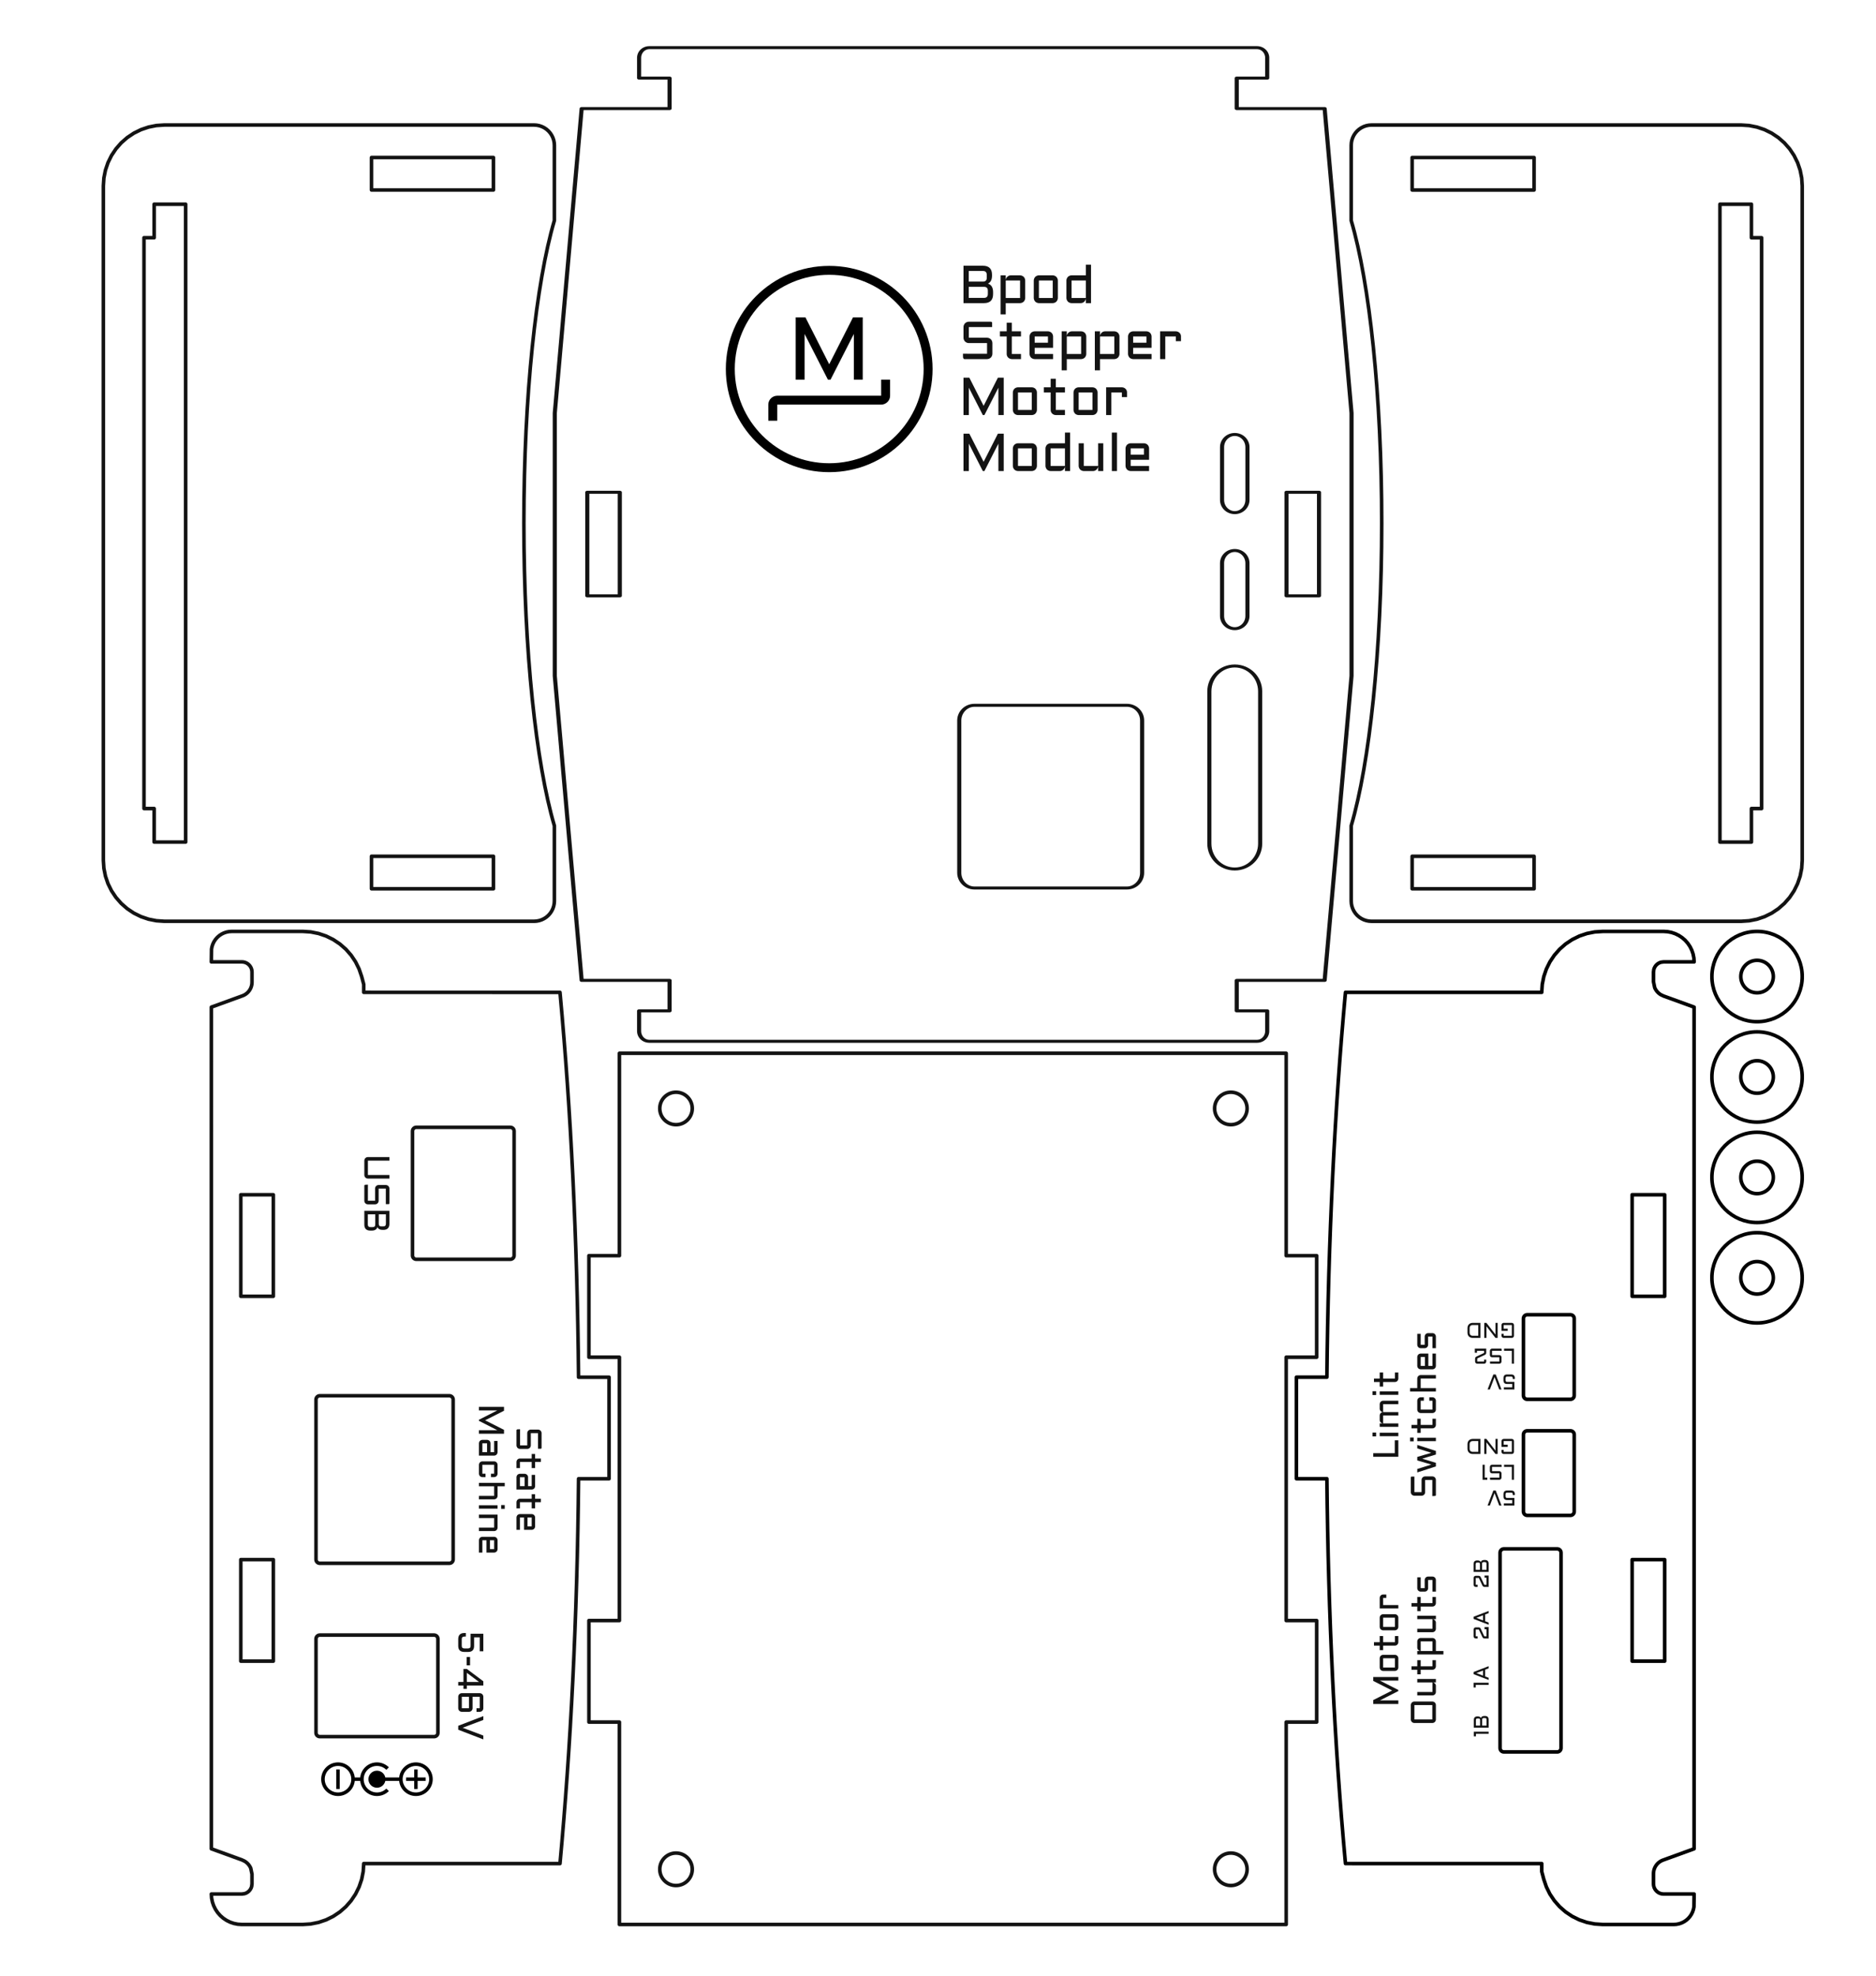 <?xml version="1.0" encoding="UTF-8" standalone="no"?>
<!DOCTYPE svg PUBLIC "-//W3C//DTD SVG 1.1//EN" "http://www.w3.org/Graphics/SVG/1.1/DTD/svg11.dtd">
<svg width="698px" height="735px" version="1.1" xmlns="http://www.w3.org/2000/svg" xmlns:xlink="http://www.w3.org/1999/xlink" xml:space="preserve" xmlns:serif="http://www.serif.com/" style="fill-rule:evenodd;clip-rule:evenodd;stroke-linecap:round;stroke-linejoin:round;">
    <g id="Artboard1" transform="matrix(1.066,0,0,1.051,-482.694,-32.914)">
        <rect x="452.787" y="31.31" width="654.614" height="698.249" style="fill:none;"/>
        <g id="V1.0" transform="matrix(1.251,0,0,1.268,246.22,-352.814)">
            <g id="long-side-2" serif:id="long side 2" transform="matrix(6.12323e-17,-1,1,6.12323e-17,-191.242,404.605)">
                <path d="M-417.819,731.703C-385.766,728.758 -349.584,726.948 -311.142,726.589L-311.142,718.085L-282.795,718.085L-282.795,726.589C-244.049,726.95 -207.601,728.787 -175.363,731.773L-175.363,786.528L-175.362,786.527L-173.142,786.672L-170.96,787.106L-168.853,787.822L-166.858,788.805L-165.008,790.041L-163.336,791.508L-161.869,793.181L-160.633,795.031L-159.649,797.026L-158.934,799.133L-158.5,801.315L-158.354,803.535L-158.354,820.543L-158.427,821.653L-158.644,822.744L-159.001,823.797L-159.493,824.795L-160.111,825.719L-160.845,826.556L-161.681,827.289L-162.606,827.907L-163.604,828.399L-164.657,828.757L-165.748,828.974L-166.858,829.046L-166.858,820.543L-166.955,819.808L-167.074,819.457L-167.238,819.124L-167.444,818.816L-167.688,818.537L-167.967,818.293L-168.275,818.087L-168.608,817.922L-168.959,817.803L-169.693,817.707L-172.402,817.707L-174.076,818.052L-174.462,818.243L-174.827,818.471L-175.166,818.736L-175.477,819.033L-175.756,819.361L-176,819.715L-176.374,820.488L-179.489,829.045L-414.448,829.043L-417.605,820.368L-417.765,819.989L-417.964,819.627L-418.197,819.288L-418.464,818.975L-418.762,818.69L-419.087,818.437L-419.436,818.218L-419.806,818.035L-420.192,817.892L-420.59,817.788L-420.998,817.725L-421.409,817.706L-424.244,817.706L-424.614,817.731L-424.977,817.803L-425.328,817.922L-425.661,818.086L-425.969,818.293L-426.248,818.537L-426.493,818.816L-426.699,819.124L-426.863,819.457L-426.982,819.808L-427.054,820.171L-427.08,820.541L-427.08,829.045L-430.654,828.997L-431.382,828.852L-432.084,828.614L-432.749,828.286L-433.366,827.874L-433.923,827.385L-434.412,826.827L-434.824,826.211L-435.152,825.546L-435.391,824.844L-435.535,824.116L-435.584,823.376L-435.584,803.534L-435.438,801.314L-435.004,799.132L-434.289,797.025L-433.305,795.03L-432.069,793.18L-430.602,791.507L-428.93,790.04L-427.08,788.804L-425.084,787.82L-422.978,787.105L-420.796,786.526L-418.576,786.526L-418.575,731.773L-417.819,731.703ZM-333.725,811.753L-333.725,820.824L-362.071,820.824L-362.071,811.753L-333.725,811.753ZM-260.213,820.824L-260.213,811.753L-231.866,811.753L-231.866,820.824L-260.213,820.824ZM-265.359,782.485C-265.359,781.898 -265.835,781.422 -266.422,781.422C-270.346,781.422 -283.989,781.422 -287.912,781.422C-288.5,781.422 -288.975,781.898 -288.975,782.485C-288.975,785.115 -288.975,791.903 -288.975,794.532C-288.975,795.119 -288.5,795.595 -287.912,795.595C-283.989,795.595 -270.346,795.595 -266.422,795.595C-265.835,795.595 -265.359,795.119 -265.359,794.532C-265.359,791.903 -265.359,785.115 -265.359,782.485ZM-297.759,782.485C-297.759,781.898 -298.235,781.422 -298.822,781.422C-302.746,781.422 -316.389,781.422 -320.312,781.422C-320.9,781.422 -321.375,781.898 -321.375,782.485C-321.375,785.115 -321.375,791.903 -321.375,794.532C-321.375,795.119 -320.9,795.595 -320.312,795.595C-316.389,795.595 -302.746,795.595 -298.822,795.595C-298.235,795.595 -297.759,795.119 -297.759,794.532C-297.759,791.903 -297.759,785.115 -297.759,782.485ZM-330.721,775.965C-330.721,775.378 -331.197,774.902 -331.784,774.902C-338.875,774.902 -379.26,774.902 -386.351,774.902C-386.938,774.902 -387.414,775.378 -387.414,775.965C-387.414,779.019 -387.414,787.794 -387.414,790.847C-387.414,791.434 -386.938,791.91 -386.351,791.91C-379.26,791.91 -338.875,791.91 -331.784,791.91C-331.197,791.91 -330.721,791.434 -330.721,790.847C-330.721,787.794 -330.721,779.019 -330.721,775.965Z" style="fill:none;stroke:black;stroke-width:1px;"/>
                <g>
                    <g transform="matrix(6.12323e-17,-1,1,6.12323e-17,-1088.92,1138.45)">
                        <g transform="matrix(6,0,0,6,359.129,774.486)">
                            <path d="M0.578,-0.17C0.577,-0.113 0.563,-0.07 0.535,-0.042C0.507,-0.014 0.465,-0 0.408,-0L0.22,-0C0.107,-0 0.05,-0.057 0.05,-0.17L0.05,-0.212L0.148,-0.212L0.148,-0.175C0.148,-0.148 0.154,-0.129 0.166,-0.117C0.177,-0.104 0.196,-0.098 0.223,-0.098L0.405,-0.098C0.431,-0.098 0.451,-0.104 0.462,-0.117C0.474,-0.129 0.48,-0.148 0.48,-0.175L0.48,-0.269C0.48,-0.295 0.474,-0.315 0.462,-0.327C0.451,-0.339 0.431,-0.345 0.405,-0.345L0.07,-0.345L0.07,-0.7L0.56,-0.7L0.56,-0.6L0.17,-0.6L0.17,-0.443L0.408,-0.443C0.465,-0.443 0.508,-0.429 0.536,-0.401C0.564,-0.373 0.578,-0.331 0.578,-0.273L0.578,-0.17Z" style="fill:rgb(19,19,19);fill-rule:nonzero;"/>
                        </g>
                        <g transform="matrix(6,0,0,6,362.958,774.486)">
                            <path d="M0.3,-0L0.03,-0.7L0.137,-0.7L0.355,-0.124L0.573,-0.7L0.68,-0.7L0.41,-0L0.3,-0Z" style="fill:rgb(19,19,19);fill-rule:nonzero;"/>
                        </g>
                    </g>
                    <g transform="matrix(6.12323e-17,-1,1,6.12323e-17,-1081.72,1138.45)">
                        <g transform="matrix(6,0,0,6,359.129,774.486)">
                            <path d="M0.19,-0.7L0.19,-0.1L0.55,-0.1L0.55,-0L0.09,-0L0.09,-0.7L0.19,-0.7Z" style="fill:rgb(19,19,19);fill-rule:nonzero;"/>
                        </g>
                        <g transform="matrix(6,0,0,6,362.61,774.486)">
                            <path d="M0.19,-0.3C0.176,-0.3 0.163,-0.302 0.151,-0.308C0.139,-0.313 0.128,-0.32 0.119,-0.329C0.11,-0.338 0.103,-0.349 0.098,-0.361C0.092,-0.373 0.09,-0.386 0.09,-0.4L0.09,-0.6C0.09,-0.614 0.092,-0.627 0.098,-0.639C0.103,-0.651 0.11,-0.662 0.119,-0.671C0.128,-0.68 0.139,-0.687 0.151,-0.692C0.163,-0.698 0.176,-0.7 0.19,-0.7L0.53,-0.7L0.591,-0.7C0.613,-0.7 0.624,-0.694 0.625,-0.68C0.625,-0.667 0.625,-0.64 0.625,-0.6L0.19,-0.6L0.19,-0.4L0.53,-0.4C0.543,-0.4 0.556,-0.397 0.569,-0.392C0.581,-0.387 0.591,-0.38 0.601,-0.371C0.61,-0.361 0.617,-0.351 0.622,-0.339C0.627,-0.326 0.63,-0.313 0.63,-0.3L0.63,-0.1C0.63,-0.086 0.627,-0.073 0.622,-0.061C0.617,-0.049 0.61,-0.038 0.601,-0.029C0.591,-0.02 0.581,-0.013 0.569,-0.008C0.556,-0.003 0.543,-0 0.53,-0L0.18,-0L0.101,0C0.091,-0.008 0.085,-0.017 0.083,-0.024C0.081,-0.032 0.08,-0.057 0.08,-0.101L0.18,-0.1L0.53,-0.1L0.53,-0.3L0.19,-0.3Z" style="fill:rgb(19,19,19);fill-rule:nonzero;"/>
                        </g>
                        <g transform="matrix(6,0,0,6,366.931,774.486)">
                            <path d="M0.25,-0.7L0.25,-0L0.15,-0L0.15,-0.6L0.03,-0.6L0.03,-0.7L0.25,-0.7Z" style="fill:rgb(19,19,19);fill-rule:nonzero;"/>
                        </g>
                    </g>
                    <g transform="matrix(6.12323e-17,-1,1,6.12323e-17,-1074.52,1138.45)">
                        <g transform="matrix(6,0,0,6,359.129,774.486)">
                            <path d="M0.09,-0.6C0.09,-0.614 0.092,-0.627 0.098,-0.639C0.103,-0.651 0.11,-0.662 0.119,-0.671C0.128,-0.68 0.139,-0.687 0.151,-0.692C0.163,-0.698 0.176,-0.7 0.19,-0.7L0.57,-0.7C0.583,-0.7 0.596,-0.698 0.609,-0.692C0.621,-0.687 0.632,-0.68 0.641,-0.671C0.65,-0.662 0.657,-0.651 0.662,-0.639C0.667,-0.627 0.67,-0.614 0.67,-0.6L0.67,-0.51L0.57,-0.51L0.57,-0.6L0.19,-0.6L0.19,-0.1L0.57,-0.1L0.57,-0.27L0.38,-0.27L0.38,-0.37L0.67,-0.37L0.67,-0.1C0.67,-0.086 0.667,-0.073 0.662,-0.061C0.657,-0.049 0.65,-0.038 0.641,-0.029C0.632,-0.02 0.621,-0.013 0.609,-0.008C0.596,-0.003 0.583,-0 0.57,-0L0.19,-0C0.176,-0 0.163,-0.003 0.151,-0.008C0.139,-0.013 0.128,-0.02 0.119,-0.029C0.11,-0.038 0.103,-0.049 0.098,-0.061C0.092,-0.073 0.09,-0.086 0.09,-0.1L0.09,-0.6Z" style="fill:rgb(19,19,19);fill-rule:nonzero;"/>
                        </g>
                        <g transform="matrix(6,0,0,6,363.688,774.486)">
                            <path d="M0.19,-0L0.09,-0L0.09,-0.7L0.19,-0.7L0.611,-0.157L0.611,-0.7L0.711,-0.7L0.711,-0L0.611,-0L0.19,-0.543L0.19,-0Z" style="fill:rgb(19,19,19);fill-rule:nonzero;"/>
                        </g>
                        <g transform="matrix(6,0,0,6,368.492,774.486)">
                            <path d="M0.446,-0.1C0.492,-0.1 0.528,-0.113 0.553,-0.138C0.578,-0.163 0.591,-0.199 0.591,-0.245L0.591,-0.455C0.591,-0.478 0.588,-0.498 0.581,-0.516C0.575,-0.534 0.565,-0.549 0.552,-0.562C0.54,-0.574 0.525,-0.584 0.507,-0.59C0.489,-0.597 0.469,-0.6 0.446,-0.6L0.19,-0.6L0.19,-0.1L0.446,-0.1ZM0.09,-0L0.09,-0.7L0.446,-0.7C0.483,-0.7 0.517,-0.694 0.547,-0.683C0.577,-0.671 0.603,-0.655 0.624,-0.634C0.646,-0.612 0.662,-0.586 0.674,-0.556C0.685,-0.526 0.691,-0.492 0.691,-0.455L0.691,-0.245C0.691,-0.208 0.685,-0.174 0.674,-0.144C0.662,-0.114 0.646,-0.088 0.624,-0.067C0.603,-0.045 0.577,-0.029 0.547,-0.017C0.517,-0.006 0.483,-0 0.446,-0L0.09,-0Z" style="fill:rgb(19,19,19);fill-rule:nonzero;"/>
                        </g>
                    </g>
                    <g transform="matrix(6.12323e-17,-1,1,6.12323e-17,-1056.52,1138.45)">
                        <g transform="matrix(6,0,0,6,359.129,774.486)">
                            <path d="M0.578,-0.17C0.577,-0.113 0.563,-0.07 0.535,-0.042C0.507,-0.014 0.465,-0 0.408,-0L0.22,-0C0.107,-0 0.05,-0.057 0.05,-0.17L0.05,-0.212L0.148,-0.212L0.148,-0.175C0.148,-0.148 0.154,-0.129 0.166,-0.117C0.177,-0.104 0.196,-0.098 0.223,-0.098L0.405,-0.098C0.431,-0.098 0.451,-0.104 0.462,-0.117C0.474,-0.129 0.48,-0.148 0.48,-0.175L0.48,-0.269C0.48,-0.295 0.474,-0.315 0.462,-0.327C0.451,-0.339 0.431,-0.345 0.405,-0.345L0.07,-0.345L0.07,-0.7L0.56,-0.7L0.56,-0.6L0.17,-0.6L0.17,-0.443L0.408,-0.443C0.465,-0.443 0.508,-0.429 0.536,-0.401C0.564,-0.373 0.578,-0.331 0.578,-0.273L0.578,-0.17Z" style="fill:rgb(19,19,19);fill-rule:nonzero;"/>
                        </g>
                        <g transform="matrix(6,0,0,6,362.958,774.486)">
                            <path d="M0.3,-0L0.03,-0.7L0.137,-0.7L0.355,-0.124L0.573,-0.7L0.68,-0.7L0.41,-0L0.3,-0Z" style="fill:rgb(19,19,19);fill-rule:nonzero;"/>
                        </g>
                    </g>
                    <g transform="matrix(6.12323e-17,-1,1,6.12323e-17,-1049.32,1138.45)">
                        <g transform="matrix(6,0,0,6,359.129,774.486)">
                            <path d="M0.19,-0.7L0.19,-0.1L0.55,-0.1L0.55,-0L0.09,-0L0.09,-0.7L0.19,-0.7Z" style="fill:rgb(19,19,19);fill-rule:nonzero;"/>
                        </g>
                        <g transform="matrix(6,0,0,6,362.61,774.486)">
                            <path d="M0.19,-0.3C0.176,-0.3 0.163,-0.302 0.151,-0.308C0.139,-0.313 0.128,-0.32 0.119,-0.329C0.11,-0.338 0.103,-0.349 0.098,-0.361C0.092,-0.373 0.09,-0.386 0.09,-0.4L0.09,-0.6C0.09,-0.614 0.092,-0.627 0.098,-0.639C0.103,-0.651 0.11,-0.662 0.119,-0.671C0.128,-0.68 0.139,-0.687 0.151,-0.692C0.163,-0.698 0.176,-0.7 0.19,-0.7L0.53,-0.7L0.591,-0.7C0.613,-0.7 0.624,-0.694 0.625,-0.68C0.625,-0.667 0.625,-0.64 0.625,-0.6L0.19,-0.6L0.19,-0.4L0.53,-0.4C0.543,-0.4 0.556,-0.397 0.569,-0.392C0.581,-0.387 0.591,-0.38 0.601,-0.371C0.61,-0.361 0.617,-0.351 0.622,-0.339C0.627,-0.326 0.63,-0.313 0.63,-0.3L0.63,-0.1C0.63,-0.086 0.627,-0.073 0.622,-0.061C0.617,-0.049 0.61,-0.038 0.601,-0.029C0.591,-0.02 0.581,-0.013 0.569,-0.008C0.556,-0.003 0.543,-0 0.53,-0L0.18,-0L0.101,0C0.091,-0.008 0.085,-0.017 0.083,-0.024C0.081,-0.032 0.08,-0.057 0.08,-0.101L0.18,-0.1L0.53,-0.1L0.53,-0.3L0.19,-0.3Z" style="fill:rgb(19,19,19);fill-rule:nonzero;"/>
                        </g>
                        <g transform="matrix(6,0,0,6,366.931,774.486)">
                            <path d="M0.18,-0.6L0.18,-0.51L0.08,-0.51L0.08,-0.6C0.08,-0.614 0.083,-0.627 0.088,-0.639C0.093,-0.651 0.1,-0.662 0.109,-0.671C0.118,-0.68 0.129,-0.687 0.141,-0.692C0.154,-0.698 0.167,-0.7 0.18,-0.7L0.497,-0.7C0.511,-0.7 0.524,-0.698 0.536,-0.692C0.548,-0.687 0.559,-0.68 0.568,-0.671C0.577,-0.662 0.584,-0.651 0.589,-0.639C0.594,-0.627 0.597,-0.614 0.597,-0.6L0.597,-0.472C0.597,-0.458 0.596,-0.446 0.593,-0.436C0.591,-0.425 0.587,-0.415 0.581,-0.406C0.575,-0.398 0.568,-0.39 0.559,-0.383C0.55,-0.376 0.54,-0.37 0.527,-0.364L0.18,-0.201L0.18,-0.1L0.51,-0.1L0.51,-0.19L0.61,-0.19L0.61,-0L0.08,-0L0.08,-0.184C0.08,-0.198 0.081,-0.21 0.084,-0.221C0.087,-0.231 0.091,-0.241 0.097,-0.25C0.102,-0.258 0.109,-0.266 0.118,-0.273C0.127,-0.28 0.138,-0.286 0.15,-0.292L0.497,-0.455L0.497,-0.6L0.18,-0.6Z" style="fill:rgb(19,19,19);fill-rule:nonzero;"/>
                        </g>
                    </g>
                    <g transform="matrix(6.12323e-17,-1,1,6.12323e-17,-1042.12,1138.45)">
                        <g transform="matrix(6,0,0,6,359.129,774.486)">
                            <path d="M0.09,-0.6C0.09,-0.614 0.092,-0.627 0.098,-0.639C0.103,-0.651 0.11,-0.662 0.119,-0.671C0.128,-0.68 0.139,-0.687 0.151,-0.692C0.163,-0.698 0.176,-0.7 0.19,-0.7L0.57,-0.7C0.583,-0.7 0.596,-0.698 0.609,-0.692C0.621,-0.687 0.632,-0.68 0.641,-0.671C0.65,-0.662 0.657,-0.651 0.662,-0.639C0.667,-0.627 0.67,-0.614 0.67,-0.6L0.67,-0.51L0.57,-0.51L0.57,-0.6L0.19,-0.6L0.19,-0.1L0.57,-0.1L0.57,-0.27L0.38,-0.27L0.38,-0.37L0.67,-0.37L0.67,-0.1C0.67,-0.086 0.667,-0.073 0.662,-0.061C0.657,-0.049 0.65,-0.038 0.641,-0.029C0.632,-0.02 0.621,-0.013 0.609,-0.008C0.596,-0.003 0.583,-0 0.57,-0L0.19,-0C0.176,-0 0.163,-0.003 0.151,-0.008C0.139,-0.013 0.128,-0.02 0.119,-0.029C0.11,-0.038 0.103,-0.049 0.098,-0.061C0.092,-0.073 0.09,-0.086 0.09,-0.1L0.09,-0.6Z" style="fill:rgb(19,19,19);fill-rule:nonzero;"/>
                        </g>
                        <g transform="matrix(6,0,0,6,363.688,774.486)">
                            <path d="M0.19,-0L0.09,-0L0.09,-0.7L0.19,-0.7L0.611,-0.157L0.611,-0.7L0.711,-0.7L0.711,-0L0.611,-0L0.19,-0.543L0.19,-0Z" style="fill:rgb(19,19,19);fill-rule:nonzero;"/>
                        </g>
                        <g transform="matrix(6,0,0,6,368.492,774.486)">
                            <path d="M0.446,-0.1C0.492,-0.1 0.528,-0.113 0.553,-0.138C0.578,-0.163 0.591,-0.199 0.591,-0.245L0.591,-0.455C0.591,-0.478 0.588,-0.498 0.581,-0.516C0.575,-0.534 0.565,-0.549 0.552,-0.562C0.54,-0.574 0.525,-0.584 0.507,-0.59C0.489,-0.597 0.469,-0.6 0.446,-0.6L0.19,-0.6L0.19,-0.1L0.446,-0.1ZM0.09,-0L0.09,-0.7L0.446,-0.7C0.483,-0.7 0.517,-0.694 0.547,-0.683C0.577,-0.671 0.603,-0.655 0.624,-0.634C0.646,-0.612 0.662,-0.586 0.674,-0.556C0.685,-0.526 0.691,-0.492 0.691,-0.455L0.691,-0.245C0.691,-0.208 0.685,-0.174 0.674,-0.144C0.662,-0.114 0.646,-0.088 0.624,-0.067C0.603,-0.045 0.577,-0.029 0.547,-0.017C0.517,-0.006 0.483,-0 0.446,-0L0.09,-0Z" style="fill:rgb(19,19,19);fill-rule:nonzero;"/>
                        </g>
                    </g>
                    <g transform="matrix(1,0,0,1,-703.256,-2.774)">
                        <g transform="matrix(6,0,0,6,361.43,774.486)">
                            <path d="M0.18,-0.6L0.18,-0.51L0.08,-0.51L0.08,-0.6C0.08,-0.614 0.083,-0.627 0.088,-0.639C0.093,-0.651 0.1,-0.662 0.109,-0.671C0.118,-0.68 0.129,-0.687 0.141,-0.692C0.154,-0.698 0.167,-0.7 0.18,-0.7L0.497,-0.7C0.511,-0.7 0.524,-0.698 0.536,-0.692C0.548,-0.687 0.559,-0.68 0.568,-0.671C0.577,-0.662 0.584,-0.651 0.589,-0.639C0.594,-0.627 0.597,-0.614 0.597,-0.6L0.597,-0.472C0.597,-0.458 0.596,-0.446 0.593,-0.436C0.591,-0.425 0.587,-0.415 0.581,-0.406C0.575,-0.398 0.568,-0.39 0.559,-0.383C0.55,-0.376 0.54,-0.37 0.527,-0.364L0.18,-0.201L0.18,-0.1L0.51,-0.1L0.51,-0.19L0.61,-0.19L0.61,-0L0.08,-0L0.08,-0.184C0.08,-0.198 0.081,-0.21 0.084,-0.221C0.087,-0.231 0.091,-0.241 0.097,-0.25C0.102,-0.258 0.109,-0.266 0.118,-0.273C0.127,-0.28 0.138,-0.286 0.15,-0.292L0.497,-0.455L0.497,-0.6L0.18,-0.6Z" style="fill:rgb(19,19,19);fill-rule:nonzero;"/>
                        </g>
                        <g transform="matrix(6,0,0,6,365.569,774.486)">
                            <path d="M0.546,-0.365C0.561,-0.361 0.574,-0.354 0.586,-0.346C0.598,-0.337 0.608,-0.326 0.617,-0.313C0.625,-0.3 0.632,-0.285 0.636,-0.267C0.641,-0.249 0.643,-0.228 0.643,-0.205L0.643,-0.17C0.643,-0.057 0.586,-0 0.473,-0L0.09,-0L0.09,-0.7L0.453,-0.7C0.566,-0.7 0.623,-0.643 0.623,-0.53L0.623,-0.517C0.623,-0.478 0.617,-0.446 0.604,-0.421C0.592,-0.396 0.572,-0.377 0.546,-0.365ZM0.188,-0.305L0.188,-0.098L0.47,-0.098C0.497,-0.098 0.516,-0.104 0.527,-0.117C0.539,-0.129 0.545,-0.148 0.545,-0.175L0.545,-0.229C0.545,-0.256 0.539,-0.275 0.527,-0.287C0.516,-0.299 0.497,-0.305 0.47,-0.305L0.188,-0.305ZM0.188,-0.602L0.188,-0.403L0.457,-0.403C0.481,-0.404 0.498,-0.41 0.509,-0.423C0.52,-0.435 0.525,-0.454 0.525,-0.479L0.525,-0.525C0.525,-0.552 0.519,-0.571 0.507,-0.583C0.496,-0.596 0.477,-0.602 0.45,-0.602L0.188,-0.602Z" style="fill:rgb(19,19,19);fill-rule:nonzero;"/>
                        </g>
                    </g>
                    <g transform="matrix(1,0,0,1,-717.656,-2.774)">
                        <g transform="matrix(6,0,0,6,361.439,774.486)">
                            <path d="M0.18,-0.6L0.18,-0.51L0.08,-0.51L0.08,-0.6C0.08,-0.614 0.083,-0.627 0.088,-0.639C0.093,-0.651 0.1,-0.662 0.109,-0.671C0.118,-0.68 0.129,-0.687 0.141,-0.692C0.154,-0.698 0.167,-0.7 0.18,-0.7L0.497,-0.7C0.511,-0.7 0.524,-0.698 0.536,-0.692C0.548,-0.687 0.559,-0.68 0.568,-0.671C0.577,-0.662 0.584,-0.651 0.589,-0.639C0.594,-0.627 0.597,-0.614 0.597,-0.6L0.597,-0.472C0.597,-0.458 0.596,-0.446 0.593,-0.436C0.591,-0.425 0.587,-0.415 0.581,-0.406C0.575,-0.398 0.568,-0.39 0.559,-0.383C0.55,-0.376 0.54,-0.37 0.527,-0.364L0.18,-0.201L0.18,-0.1L0.51,-0.1L0.51,-0.19L0.61,-0.19L0.61,-0L0.08,-0L0.08,-0.184C0.08,-0.198 0.081,-0.21 0.084,-0.221C0.087,-0.231 0.091,-0.241 0.097,-0.25C0.102,-0.258 0.109,-0.266 0.118,-0.273C0.127,-0.28 0.138,-0.286 0.15,-0.292L0.497,-0.455L0.497,-0.6L0.18,-0.6Z" style="fill:rgb(19,19,19);fill-rule:nonzero;"/>
                        </g>
                        <g transform="matrix(6,0,0,6,365.578,774.486)">
                            <path d="M0.4,-0.7L0.67,-0L0.57,-0L0.508,-0.161L0.192,-0.161L0.13,-0L0.03,-0L0.3,-0.7L0.4,-0.7ZM0.23,-0.261L0.469,-0.261L0.35,-0.57L0.23,-0.261Z" style="fill:rgb(19,19,19);fill-rule:nonzero;"/>
                        </g>
                    </g>
                    <g transform="matrix(1,0,0,1,-732.056,-2.774)">
                        <g transform="matrix(6,0,0,6,362.458,774.486)">
                            <path d="M0.25,-0.7L0.25,-0L0.15,-0L0.15,-0.6L0.03,-0.6L0.03,-0.7L0.25,-0.7Z" style="fill:rgb(19,19,19);fill-rule:nonzero;"/>
                        </g>
                        <g transform="matrix(6,0,0,6,364.559,774.486)">
                            <path d="M0.4,-0.7L0.67,-0L0.57,-0L0.508,-0.161L0.192,-0.161L0.13,-0L0.03,-0L0.3,-0.7L0.4,-0.7ZM0.23,-0.261L0.469,-0.261L0.35,-0.57L0.23,-0.261Z" style="fill:rgb(19,19,19);fill-rule:nonzero;"/>
                        </g>
                    </g>
                    <g transform="matrix(1,0,0,1,-745.74,-2.774)">
                        <g transform="matrix(5.9,0,0,5.9,362.502,774.486)">
                            <path d="M0.25,-0.7L0.25,-0L0.15,-0L0.15,-0.6L0.03,-0.6L0.03,-0.7L0.25,-0.7Z" style="fill:rgb(19,19,19);fill-rule:nonzero;"/>
                        </g>
                        <g transform="matrix(5.9,0,0,5.9,364.568,774.486)">
                            <path d="M0.546,-0.365C0.561,-0.361 0.574,-0.354 0.586,-0.346C0.598,-0.337 0.608,-0.326 0.617,-0.313C0.625,-0.3 0.632,-0.285 0.636,-0.267C0.641,-0.249 0.643,-0.228 0.643,-0.205L0.643,-0.17C0.643,-0.057 0.586,-0 0.473,-0L0.09,-0L0.09,-0.7L0.453,-0.7C0.566,-0.7 0.623,-0.643 0.623,-0.53L0.623,-0.517C0.623,-0.478 0.617,-0.446 0.604,-0.421C0.592,-0.396 0.572,-0.377 0.546,-0.365ZM0.188,-0.305L0.188,-0.098L0.47,-0.098C0.497,-0.098 0.516,-0.104 0.527,-0.117C0.539,-0.129 0.545,-0.148 0.545,-0.175L0.545,-0.229C0.545,-0.256 0.539,-0.275 0.527,-0.287C0.516,-0.299 0.497,-0.305 0.47,-0.305L0.188,-0.305ZM0.188,-0.602L0.188,-0.403L0.457,-0.403C0.481,-0.404 0.498,-0.41 0.509,-0.423C0.52,-0.435 0.525,-0.454 0.525,-0.479L0.525,-0.525C0.525,-0.552 0.519,-0.571 0.507,-0.583C0.496,-0.596 0.477,-0.602 0.45,-0.602L0.188,-0.602Z" style="fill:rgb(19,19,19);fill-rule:nonzero;"/>
                        </g>
                    </g>
                    <g transform="matrix(1,0,0,1,-675.866,36.359)">
                        <g transform="matrix(10,0,0,10,300.943,710.162)">
                            <path d="M0.451,-0L0.19,-0.513L0.19,-0L0.09,-0L0.09,-0.7L0.199,-0.7L0.466,-0.173L0.733,-0.7L0.842,-0.7L0.842,-0L0.742,-0L0.742,-0.513L0.481,-0L0.451,-0Z" style="fill:rgb(19,19,19);fill-rule:nonzero;"/>
                        </g>
                        <g transform="matrix(10,0,0,10,310.264,710.162)">
                            <path d="M0.53,-0.096C0.53,-0.083 0.527,-0.07 0.522,-0.059C0.517,-0.047 0.51,-0.037 0.502,-0.028C0.493,-0.019 0.483,-0.013 0.471,-0.008C0.46,-0.003 0.447,-0 0.434,-0L0.176,-0C0.163,-0 0.15,-0.003 0.139,-0.008C0.127,-0.013 0.117,-0.019 0.108,-0.028C0.1,-0.037 0.093,-0.047 0.088,-0.059C0.083,-0.07 0.08,-0.083 0.08,-0.096L0.08,-0.424C0.08,-0.437 0.083,-0.45 0.088,-0.461C0.093,-0.473 0.1,-0.483 0.108,-0.492C0.117,-0.501 0.127,-0.507 0.139,-0.512C0.15,-0.517 0.163,-0.52 0.176,-0.52L0.434,-0.52C0.447,-0.52 0.46,-0.517 0.471,-0.512C0.483,-0.507 0.493,-0.501 0.502,-0.492C0.51,-0.483 0.517,-0.473 0.522,-0.461C0.527,-0.45 0.53,-0.437 0.53,-0.424L0.53,-0.096ZM0.176,-0.424L0.176,-0.096L0.434,-0.096L0.434,-0.424L0.176,-0.424Z" style="fill:rgb(19,19,19);fill-rule:nonzero;"/>
                        </g>
                        <g transform="matrix(10,0,0,10,316.363,710.162)">
                            <path d="M0.05,-0.52L0.177,-0.52L0.177,-0.68L0.273,-0.68L0.273,-0.52L0.444,-0.52L0.444,-0.424L0.273,-0.424L0.273,-0.096L0.444,-0.096L0.444,-0L0.273,-0C0.26,-0 0.248,-0.003 0.236,-0.008C0.224,-0.013 0.214,-0.019 0.205,-0.028C0.196,-0.037 0.189,-0.047 0.184,-0.059C0.179,-0.07 0.177,-0.083 0.177,-0.096L0.177,-0.424L0.05,-0.424L0.05,-0.52Z" style="fill:rgb(19,19,19);fill-rule:nonzero;"/>
                        </g>
                        <g transform="matrix(10,0,0,10,321.602,710.162)">
                            <path d="M0.53,-0.096C0.53,-0.083 0.527,-0.07 0.522,-0.059C0.517,-0.047 0.51,-0.037 0.502,-0.028C0.493,-0.019 0.483,-0.013 0.471,-0.008C0.46,-0.003 0.447,-0 0.434,-0L0.176,-0C0.163,-0 0.15,-0.003 0.139,-0.008C0.127,-0.013 0.117,-0.019 0.108,-0.028C0.1,-0.037 0.093,-0.047 0.088,-0.059C0.083,-0.07 0.08,-0.083 0.08,-0.096L0.08,-0.424C0.08,-0.437 0.083,-0.45 0.088,-0.461C0.093,-0.473 0.1,-0.483 0.108,-0.492C0.117,-0.501 0.127,-0.507 0.139,-0.512C0.15,-0.517 0.163,-0.52 0.176,-0.52L0.434,-0.52C0.447,-0.52 0.46,-0.517 0.471,-0.512C0.483,-0.507 0.493,-0.501 0.502,-0.492C0.51,-0.483 0.517,-0.473 0.522,-0.461C0.527,-0.45 0.53,-0.437 0.53,-0.424L0.53,-0.096ZM0.176,-0.424L0.176,-0.096L0.434,-0.096L0.434,-0.424L0.176,-0.424Z" style="fill:rgb(19,19,19);fill-rule:nonzero;"/>
                        </g>
                        <g transform="matrix(10,0,0,10,327.701,710.162)">
                            <path d="M0.176,-0.424L0.176,-0L0.08,-0L0.08,-0.52L0.374,-0.52C0.387,-0.52 0.4,-0.517 0.411,-0.512C0.423,-0.507 0.433,-0.501 0.442,-0.492C0.451,-0.483 0.458,-0.473 0.463,-0.461C0.468,-0.45 0.47,-0.437 0.47,-0.424L0.47,-0.336L0.374,-0.336L0.374,-0.424L0.176,-0.424Z" style="fill:rgb(19,19,19);fill-rule:nonzero;"/>
                        </g>
                        <g transform="matrix(10,0,0,10,295.63,720.641)">
                            <path d="M0.69,-0.1C0.69,-0.086 0.687,-0.073 0.682,-0.061C0.677,-0.049 0.67,-0.038 0.661,-0.029C0.652,-0.02 0.641,-0.013 0.629,-0.008C0.616,-0.003 0.604,-0 0.59,-0L0.19,-0C0.176,-0 0.163,-0.003 0.151,-0.008C0.139,-0.013 0.128,-0.02 0.119,-0.029C0.11,-0.038 0.103,-0.049 0.098,-0.061C0.092,-0.073 0.09,-0.086 0.09,-0.1L0.09,-0.6C0.09,-0.614 0.092,-0.627 0.098,-0.639C0.103,-0.651 0.11,-0.662 0.119,-0.671C0.128,-0.68 0.139,-0.687 0.151,-0.692C0.163,-0.698 0.176,-0.7 0.19,-0.7L0.59,-0.7C0.604,-0.7 0.616,-0.698 0.629,-0.692C0.641,-0.687 0.652,-0.68 0.661,-0.671C0.67,-0.662 0.677,-0.651 0.682,-0.639C0.687,-0.627 0.69,-0.614 0.69,-0.6L0.69,-0.1ZM0.19,-0.6L0.19,-0.1L0.59,-0.1L0.59,-0.6L0.19,-0.6Z" style="fill:rgb(19,19,19);fill-rule:nonzero;"/>
                        </g>
                        <g transform="matrix(10,0,0,10,303.428,720.641)">
                            <path d="M0.08,-0.52L0.176,-0.52L0.176,-0.096L0.444,-0.096L0.444,-0.52L0.54,-0.52L0.54,-0L0.444,-0L0.444,-0.088C0.443,-0.076 0.44,-0.064 0.434,-0.054C0.429,-0.043 0.421,-0.034 0.413,-0.026C0.404,-0.018 0.394,-0.011 0.383,-0.007C0.372,-0.002 0.361,-0 0.348,-0L0.176,-0C0.163,-0 0.15,-0.003 0.139,-0.008C0.127,-0.013 0.117,-0.019 0.108,-0.028C0.1,-0.037 0.093,-0.047 0.088,-0.059C0.083,-0.07 0.08,-0.083 0.08,-0.096L0.08,-0.52Z" style="fill:rgb(19,19,19);fill-rule:nonzero;"/>
                        </g>
                        <g transform="matrix(10,0,0,10,309.629,720.641)">
                            <path d="M0.05,-0.52L0.177,-0.52L0.177,-0.68L0.273,-0.68L0.273,-0.52L0.444,-0.52L0.444,-0.424L0.273,-0.424L0.273,-0.096L0.444,-0.096L0.444,-0L0.273,-0C0.26,-0 0.248,-0.003 0.236,-0.008C0.224,-0.013 0.214,-0.019 0.205,-0.028C0.196,-0.037 0.189,-0.047 0.184,-0.059C0.179,-0.07 0.177,-0.083 0.177,-0.096L0.177,-0.424L0.05,-0.424L0.05,-0.52Z" style="fill:rgb(19,19,19);fill-rule:nonzero;"/>
                        </g>
                        <g transform="matrix(10,0,0,10,314.869,720.641)">
                            <path d="M0.54,-0.096C0.54,-0.083 0.538,-0.07 0.532,-0.059C0.527,-0.047 0.521,-0.037 0.512,-0.028C0.503,-0.019 0.493,-0.013 0.481,-0.008C0.47,-0.003 0.457,-0 0.444,-0L0.176,-0L0.176,0.21L0.08,0.21L0.08,-0.52L0.176,-0.52L0.176,-0.432C0.177,-0.444 0.18,-0.456 0.186,-0.467C0.191,-0.477 0.198,-0.486 0.207,-0.494C0.215,-0.502 0.225,-0.509 0.236,-0.513C0.247,-0.518 0.259,-0.52 0.272,-0.52L0.444,-0.52C0.457,-0.52 0.47,-0.517 0.481,-0.512C0.493,-0.507 0.503,-0.501 0.512,-0.492C0.521,-0.483 0.527,-0.473 0.532,-0.461C0.538,-0.45 0.54,-0.437 0.54,-0.424L0.54,-0.096ZM0.444,-0.096L0.444,-0.424L0.176,-0.424L0.176,-0.096L0.444,-0.096Z" style="fill:rgb(19,19,19);fill-rule:nonzero;"/>
                        </g>
                        <g transform="matrix(10,0,0,10,321.07,720.641)">
                            <path d="M0.08,-0.52L0.176,-0.52L0.176,-0.096L0.444,-0.096L0.444,-0.52L0.54,-0.52L0.54,-0L0.444,-0L0.444,-0.088C0.443,-0.076 0.44,-0.064 0.434,-0.054C0.429,-0.043 0.421,-0.034 0.413,-0.026C0.404,-0.018 0.394,-0.011 0.383,-0.007C0.372,-0.002 0.361,-0 0.348,-0L0.176,-0C0.163,-0 0.15,-0.003 0.139,-0.008C0.127,-0.013 0.117,-0.019 0.108,-0.028C0.1,-0.037 0.093,-0.047 0.088,-0.059C0.083,-0.07 0.08,-0.083 0.08,-0.096L0.08,-0.52Z" style="fill:rgb(19,19,19);fill-rule:nonzero;"/>
                        </g>
                        <g transform="matrix(10,0,0,10,327.271,720.641)">
                            <path d="M0.05,-0.52L0.177,-0.52L0.177,-0.68L0.273,-0.68L0.273,-0.52L0.444,-0.52L0.444,-0.424L0.273,-0.424L0.273,-0.096L0.444,-0.096L0.444,-0L0.273,-0C0.26,-0 0.248,-0.003 0.236,-0.008C0.224,-0.013 0.214,-0.019 0.205,-0.028C0.196,-0.037 0.189,-0.047 0.184,-0.059C0.179,-0.07 0.177,-0.083 0.177,-0.096L0.177,-0.424L0.05,-0.424L0.05,-0.52Z" style="fill:rgb(19,19,19);fill-rule:nonzero;"/>
                        </g>
                        <g transform="matrix(10,0,0,10,332.51,720.641)">
                            <path d="M0.394,-0.096L0.394,-0.217L0.166,-0.217C0.153,-0.217 0.14,-0.219 0.128,-0.224C0.117,-0.229 0.107,-0.236 0.098,-0.245C0.089,-0.253 0.082,-0.264 0.077,-0.275C0.072,-0.287 0.07,-0.3 0.07,-0.313L0.07,-0.424C0.07,-0.437 0.072,-0.45 0.077,-0.461C0.082,-0.473 0.089,-0.483 0.098,-0.492C0.107,-0.501 0.117,-0.507 0.128,-0.512C0.14,-0.517 0.153,-0.52 0.166,-0.52L0.47,-0.52L0.47,-0.424L0.166,-0.424L0.166,-0.313L0.394,-0.313C0.407,-0.313 0.42,-0.31 0.431,-0.305C0.443,-0.3 0.453,-0.294 0.462,-0.285C0.471,-0.276 0.478,-0.266 0.483,-0.254C0.488,-0.243 0.49,-0.23 0.49,-0.217L0.49,-0.096C0.49,-0.083 0.488,-0.07 0.483,-0.059C0.478,-0.047 0.471,-0.037 0.462,-0.028C0.453,-0.019 0.443,-0.013 0.431,-0.008C0.42,-0.003 0.407,-0 0.394,-0L0.07,-0L0.07,-0.096L0.394,-0.096Z" style="fill:rgb(19,19,19);fill-rule:nonzero;"/>
                        </g>
                    </g>
                    <g transform="matrix(1,0,0,1,-610.166,36.359)">
                        <g transform="matrix(10,0,0,10,304.249,710.162)">
                            <path d="M0.19,-0.7L0.19,-0.1L0.55,-0.1L0.55,-0L0.09,-0L0.09,-0.7L0.19,-0.7Z" style="fill:rgb(19,19,19);fill-rule:nonzero;"/>
                        </g>
                        <g transform="matrix(10,0,0,10,310.049,710.162)">
                            <path d="M0.181,-0.52L0.181,-0L0.085,-0L0.085,-0.52L0.181,-0.52ZM0.08,-0.72L0.186,-0.72L0.186,-0.62L0.08,-0.62L0.08,-0.72Z" style="fill:rgb(19,19,19);fill-rule:nonzero;"/>
                        </g>
                        <g transform="matrix(10,0,0,10,312.71,710.162)">
                            <path d="M0.492,-0.424L0.492,-0L0.396,-0L0.396,-0.424L0.176,-0.424L0.176,-0L0.08,-0L0.08,-0.52L0.176,-0.52L0.176,-0.428C0.176,-0.441 0.179,-0.453 0.185,-0.464C0.19,-0.475 0.197,-0.485 0.205,-0.493C0.214,-0.502 0.224,-0.508 0.235,-0.513C0.247,-0.518 0.259,-0.52 0.272,-0.52L0.396,-0.52C0.409,-0.52 0.421,-0.518 0.432,-0.513C0.444,-0.508 0.454,-0.502 0.462,-0.493C0.471,-0.485 0.478,-0.475 0.484,-0.464C0.489,-0.453 0.492,-0.441 0.492,-0.428C0.493,-0.441 0.496,-0.453 0.501,-0.464C0.506,-0.475 0.513,-0.485 0.521,-0.493C0.53,-0.502 0.54,-0.508 0.551,-0.513C0.563,-0.518 0.575,-0.52 0.588,-0.52L0.712,-0.52C0.725,-0.52 0.738,-0.517 0.75,-0.512C0.761,-0.507 0.771,-0.501 0.78,-0.492C0.789,-0.483 0.795,-0.473 0.801,-0.461C0.806,-0.45 0.808,-0.437 0.808,-0.424L0.808,-0L0.712,-0L0.712,-0.424L0.492,-0.424Z" style="fill:rgb(19,19,19);fill-rule:nonzero;"/>
                        </g>
                        <g transform="matrix(10,0,0,10,321.592,710.162)">
                            <path d="M0.181,-0.52L0.181,-0L0.085,-0L0.085,-0.52L0.181,-0.52ZM0.08,-0.72L0.186,-0.72L0.186,-0.62L0.08,-0.62L0.08,-0.72Z" style="fill:rgb(19,19,19);fill-rule:nonzero;"/>
                        </g>
                        <g transform="matrix(10,0,0,10,324.253,710.162)">
                            <path d="M0.05,-0.52L0.177,-0.52L0.177,-0.68L0.273,-0.68L0.273,-0.52L0.444,-0.52L0.444,-0.424L0.273,-0.424L0.273,-0.096L0.444,-0.096L0.444,-0L0.273,-0C0.26,-0 0.248,-0.003 0.236,-0.008C0.224,-0.013 0.214,-0.019 0.205,-0.028C0.196,-0.037 0.189,-0.047 0.184,-0.059C0.179,-0.07 0.177,-0.083 0.177,-0.096L0.177,-0.424L0.05,-0.424L0.05,-0.52Z" style="fill:rgb(19,19,19);fill-rule:nonzero;"/>
                        </g>
                        <g transform="matrix(10,0,0,10,293.377,720.641)">
                            <path d="M0.19,-0.3C0.176,-0.3 0.163,-0.302 0.151,-0.308C0.139,-0.313 0.128,-0.32 0.119,-0.329C0.11,-0.338 0.103,-0.349 0.098,-0.361C0.092,-0.373 0.09,-0.386 0.09,-0.4L0.09,-0.6C0.09,-0.614 0.092,-0.627 0.098,-0.639C0.103,-0.651 0.11,-0.662 0.119,-0.671C0.128,-0.68 0.139,-0.687 0.151,-0.692C0.163,-0.698 0.176,-0.7 0.19,-0.7L0.53,-0.7L0.591,-0.7C0.613,-0.7 0.624,-0.694 0.625,-0.68C0.625,-0.667 0.625,-0.64 0.625,-0.6L0.19,-0.6L0.19,-0.4L0.53,-0.4C0.543,-0.4 0.556,-0.397 0.569,-0.392C0.581,-0.387 0.591,-0.38 0.601,-0.371C0.61,-0.361 0.617,-0.351 0.622,-0.339C0.627,-0.326 0.63,-0.313 0.63,-0.3L0.63,-0.1C0.63,-0.086 0.627,-0.073 0.622,-0.061C0.617,-0.049 0.61,-0.038 0.601,-0.029C0.591,-0.02 0.581,-0.013 0.569,-0.008C0.556,-0.003 0.543,-0 0.53,-0L0.18,-0L0.101,0C0.091,-0.008 0.085,-0.017 0.083,-0.024C0.081,-0.032 0.08,-0.057 0.08,-0.101L0.18,-0.1L0.53,-0.1L0.53,-0.3L0.19,-0.3Z" style="fill:rgb(19,19,19);fill-rule:nonzero;"/>
                        </g>
                        <g transform="matrix(10,0,0,10,300.579,720.641)">
                            <path d="M0.188,-0L0.02,-0.52L0.117,-0.52L0.24,-0.128L0.355,-0.52L0.453,-0.52L0.568,-0.128L0.691,-0.52L0.788,-0.52L0.62,-0L0.52,-0L0.404,-0.382L0.288,-0L0.188,-0Z" style="fill:rgb(19,19,19);fill-rule:nonzero;"/>
                        </g>
                        <g transform="matrix(10,0,0,10,308.66,720.641)">
                            <path d="M0.181,-0.52L0.181,-0L0.085,-0L0.085,-0.52L0.181,-0.52ZM0.08,-0.72L0.186,-0.72L0.186,-0.62L0.08,-0.62L0.08,-0.72Z" style="fill:rgb(19,19,19);fill-rule:nonzero;"/>
                        </g>
                        <g transform="matrix(10,0,0,10,311.321,720.641)">
                            <path d="M0.05,-0.52L0.177,-0.52L0.177,-0.68L0.273,-0.68L0.273,-0.52L0.444,-0.52L0.444,-0.424L0.273,-0.424L0.273,-0.096L0.444,-0.096L0.444,-0L0.273,-0C0.26,-0 0.248,-0.003 0.236,-0.008C0.224,-0.013 0.214,-0.019 0.205,-0.028C0.196,-0.037 0.189,-0.047 0.184,-0.059C0.179,-0.07 0.177,-0.083 0.177,-0.096L0.177,-0.424L0.05,-0.424L0.05,-0.52Z" style="fill:rgb(19,19,19);fill-rule:nonzero;"/>
                        </g>
                        <g transform="matrix(10,0,0,10,316.561,720.641)">
                            <path d="M0.176,-0.424L0.176,-0.096L0.424,-0.096L0.424,-0.184L0.52,-0.184L0.52,-0.096C0.52,-0.083 0.517,-0.07 0.512,-0.059C0.507,-0.047 0.501,-0.037 0.492,-0.028C0.483,-0.019 0.473,-0.013 0.461,-0.008C0.45,-0.003 0.437,-0 0.424,-0L0.176,-0C0.163,-0 0.15,-0.003 0.139,-0.008C0.127,-0.013 0.117,-0.019 0.108,-0.028C0.1,-0.037 0.093,-0.047 0.088,-0.059C0.083,-0.07 0.08,-0.083 0.08,-0.096L0.08,-0.424C0.08,-0.437 0.083,-0.45 0.088,-0.461C0.093,-0.473 0.1,-0.483 0.108,-0.492C0.117,-0.501 0.127,-0.507 0.139,-0.512C0.15,-0.517 0.163,-0.52 0.176,-0.52L0.424,-0.52C0.437,-0.52 0.45,-0.517 0.461,-0.512C0.473,-0.507 0.483,-0.501 0.492,-0.492C0.501,-0.483 0.507,-0.473 0.512,-0.461C0.517,-0.45 0.52,-0.437 0.52,-0.424L0.52,-0.336L0.424,-0.336L0.424,-0.424L0.176,-0.424Z" style="fill:rgb(19,19,19);fill-rule:nonzero;"/>
                        </g>
                        <g transform="matrix(10,0,0,10,322.562,720.641)">
                            <path d="M0.54,-0L0.444,-0L0.444,-0.424L0.176,-0.424L0.176,-0L0.08,-0L0.08,-0.72L0.176,-0.72L0.176,-0.52L0.273,-0.521L0.444,-0.52C0.457,-0.52 0.47,-0.517 0.481,-0.512C0.493,-0.507 0.503,-0.501 0.512,-0.492C0.521,-0.483 0.527,-0.473 0.532,-0.461C0.538,-0.45 0.54,-0.437 0.54,-0.424L0.54,-0Z" style="fill:rgb(19,19,19);fill-rule:nonzero;"/>
                        </g>
                        <g transform="matrix(10,0,0,10,328.763,720.641)">
                            <path d="M0.52,-0.211L0.176,-0.211L0.176,-0.096L0.52,-0.096L0.52,-0L0.176,-0C0.163,-0 0.15,-0.003 0.139,-0.008C0.127,-0.013 0.117,-0.019 0.108,-0.028C0.1,-0.037 0.093,-0.047 0.088,-0.059C0.083,-0.07 0.08,-0.083 0.08,-0.096L0.08,-0.424C0.08,-0.437 0.083,-0.45 0.088,-0.461C0.093,-0.473 0.1,-0.483 0.108,-0.492C0.117,-0.501 0.127,-0.507 0.139,-0.512C0.15,-0.517 0.163,-0.52 0.176,-0.52L0.424,-0.52C0.437,-0.52 0.45,-0.517 0.461,-0.512C0.473,-0.507 0.483,-0.501 0.492,-0.492C0.501,-0.483 0.507,-0.473 0.512,-0.461C0.517,-0.45 0.52,-0.437 0.52,-0.424L0.52,-0.211ZM0.176,-0.424L0.176,-0.307L0.424,-0.307L0.424,-0.424L0.176,-0.424Z" style="fill:rgb(19,19,19);fill-rule:nonzero;"/>
                        </g>
                        <g transform="matrix(10,0,0,10,334.764,720.641)">
                            <path d="M0.394,-0.096L0.394,-0.217L0.166,-0.217C0.153,-0.217 0.14,-0.219 0.128,-0.224C0.117,-0.229 0.107,-0.236 0.098,-0.245C0.089,-0.253 0.082,-0.264 0.077,-0.275C0.072,-0.287 0.07,-0.3 0.07,-0.313L0.07,-0.424C0.07,-0.437 0.072,-0.45 0.077,-0.461C0.082,-0.473 0.089,-0.483 0.098,-0.492C0.107,-0.501 0.117,-0.507 0.128,-0.512C0.14,-0.517 0.153,-0.52 0.166,-0.52L0.47,-0.52L0.47,-0.424L0.166,-0.424L0.166,-0.313L0.394,-0.313C0.407,-0.313 0.42,-0.31 0.431,-0.305C0.443,-0.3 0.453,-0.294 0.462,-0.285C0.471,-0.276 0.478,-0.266 0.483,-0.254C0.488,-0.243 0.49,-0.23 0.49,-0.217L0.49,-0.096C0.49,-0.083 0.488,-0.07 0.483,-0.059C0.478,-0.047 0.471,-0.037 0.462,-0.028C0.453,-0.019 0.443,-0.013 0.431,-0.008C0.42,-0.003 0.407,-0 0.394,-0L0.07,-0L0.07,-0.096L0.394,-0.096Z" style="fill:rgb(19,19,19);fill-rule:nonzero;"/>
                        </g>
                    </g>
                </g>
            </g>
            <g id="long-side-1" serif:id="long side 1" transform="matrix(6.12323e-17,1,-1,6.12323e-17,1053.15,998.543)">
                <path d="M-417.811,731.703C-385.759,728.758 -349.576,726.948 -311.134,726.589L-311.134,718.085L-282.787,718.085L-282.787,726.589C-244.041,726.95 -207.594,728.787 -175.355,731.773L-175.363,786.528L-175.362,786.527L-173.142,786.672L-170.96,787.106L-168.853,787.822L-166.858,788.805L-165.008,790.041L-163.336,791.508L-161.869,793.181L-160.633,795.031L-159.649,797.026L-158.934,799.133L-158.5,801.315L-158.354,803.535L-158.354,820.543L-158.427,821.653L-158.644,822.744L-159.001,823.797L-159.493,824.795L-160.111,825.719L-160.845,826.556L-161.681,827.289L-162.606,827.907L-163.604,828.399L-164.657,828.757L-165.748,828.974L-166.858,829.046L-166.858,820.543L-166.955,819.808L-167.074,819.457L-167.238,819.124L-167.444,818.816L-167.688,818.537L-167.967,818.293L-168.275,818.087L-168.608,817.922L-168.959,817.803L-169.693,817.707L-172.402,817.707L-174.076,818.052L-174.462,818.243L-174.827,818.471L-175.166,818.736L-175.477,819.033L-175.756,819.361L-176,819.715L-176.374,820.488L-179.489,829.045L-414.448,829.043L-417.605,820.368L-417.765,819.989L-417.964,819.627L-418.197,819.288L-418.464,818.975L-418.762,818.69L-419.087,818.437L-419.436,818.218L-419.806,818.035L-420.192,817.892L-420.59,817.788L-420.998,817.725L-421.409,817.706L-424.244,817.706L-424.614,817.731L-424.977,817.803L-425.328,817.922L-425.661,818.086L-425.969,818.293L-426.248,818.537L-426.493,818.816L-426.699,819.124L-426.863,819.457L-426.982,819.808L-427.054,820.171L-427.08,820.541L-427.08,829.045L-430.654,828.997L-431.382,828.852L-432.084,828.614L-432.749,828.286L-433.366,827.874L-433.923,827.385L-434.412,826.827L-434.824,826.211L-435.152,825.546L-435.391,824.844L-435.535,824.116L-435.584,823.376L-435.584,803.534L-435.438,801.314L-435.004,799.132L-434.289,797.025L-433.305,795.03L-432.069,793.18L-430.602,791.507L-428.93,790.04L-427.08,788.804L-425.084,787.82L-422.978,787.105L-420.796,786.526L-418.576,786.526L-418.567,731.773L-417.811,731.703ZM-333.725,811.753L-333.725,820.824L-362.071,820.824L-362.071,811.753L-333.725,811.753ZM-260.213,820.824L-260.213,811.753L-231.866,811.753L-231.866,820.824L-260.213,820.824ZM-210.798,766.895C-210.798,766.308 -211.274,765.832 -211.861,765.832C-216.335,765.832 -233.608,765.832 -238.082,765.832C-238.669,765.832 -239.145,766.308 -239.145,766.895C-239.145,771.971 -239.145,793.708 -239.145,798.784C-239.145,799.371 -238.669,799.847 -238.082,799.847C-233.608,799.847 -216.335,799.847 -211.861,799.847C-211.274,799.847 -210.798,799.371 -210.798,798.784C-210.798,793.708 -210.798,771.971 -210.798,766.895ZM-259.186,762.643C-259.186,762.361 -259.298,762.09 -259.497,761.891C-259.697,761.692 -259.967,761.58 -260.249,761.58C-266.52,761.58 -298.623,761.58 -304.895,761.58C-305.176,761.58 -305.447,761.692 -305.646,761.891C-305.846,762.09 -305.958,762.361 -305.958,762.643C-305.958,768.139 -305.958,793.288 -305.958,798.784C-305.958,799.066 -305.846,799.337 -305.646,799.536C-305.447,799.735 -305.176,799.847 -304.895,799.847C-298.623,799.847 -266.52,799.847 -260.249,799.847C-259.967,799.847 -259.697,799.735 -259.497,799.536C-259.298,799.337 -259.186,799.066 -259.186,798.784C-259.186,793.288 -259.186,768.139 -259.186,762.643ZM-344.048,745.635C-344.048,745.353 -344.16,745.082 -344.359,744.883C-344.558,744.684 -344.829,744.572 -345.111,744.572C-350.469,744.572 -374.476,744.572 -379.835,744.572C-380.117,744.572 -380.387,744.684 -380.587,744.883C-380.786,745.082 -380.898,745.353 -380.898,745.635C-380.898,750.109 -380.898,767.381 -380.898,771.855C-380.898,772.137 -380.786,772.408 -380.587,772.607C-380.387,772.806 -380.117,772.918 -379.835,772.918C-374.476,772.918 -350.469,772.918 -345.111,772.918C-344.829,772.918 -344.558,772.806 -344.359,772.607C-344.16,772.408 -344.048,772.137 -344.048,771.855C-344.048,767.381 -344.048,750.109 -344.048,745.635Z" style="fill:none;stroke:rgb(19,19,19);stroke-width:1px;"/>
                <g>
                    <g transform="matrix(4.59243e-17,-0.75,0.75,4.59243e-17,-708.381,869.861)">
                        <path d="M124.289,678.651C124.611,675.496 127.279,673.03 130.519,673.03C133.974,673.03 136.78,675.836 136.78,679.292C136.78,682.748 133.974,685.554 130.519,685.554C127.279,685.554 124.611,683.088 124.289,679.933L119.136,679.933C118.839,681.377 117.56,682.465 116.028,682.465C114.277,682.465 112.855,681.043 112.855,679.292C112.855,677.541 114.277,676.119 116.028,676.119C117.56,676.119 118.839,677.207 119.136,678.651L124.289,678.651ZM107.767,679.933C107.446,683.088 104.778,685.554 101.538,685.554C98.082,685.554 95.276,682.748 95.276,679.292C95.276,675.836 98.082,673.03 101.538,673.03C104.778,673.03 107.446,675.496 107.767,678.651L109.799,678.651C110.12,675.496 112.789,673.03 116.028,673.03C117.756,673.03 119.322,673.732 120.455,674.865L119.52,675.8C118.626,674.906 117.391,674.353 116.028,674.353C113.302,674.353 111.089,676.566 111.089,679.292C111.089,682.018 113.302,684.231 116.028,684.231C117.391,684.231 118.626,683.677 119.52,682.783L120.455,683.719C119.322,684.852 117.756,685.554 116.028,685.554C112.789,685.554 110.12,683.088 109.799,679.933L107.767,679.933ZM130.519,674.353C133.244,674.353 135.457,676.566 135.457,679.292C135.457,682.018 133.244,684.231 130.519,684.231C127.793,684.231 125.58,682.018 125.58,679.292C125.58,676.566 127.793,674.353 130.519,674.353ZM101.538,674.353C104.264,674.353 106.477,676.566 106.477,679.292C106.477,682.018 104.264,684.231 101.538,684.231C98.812,684.231 96.599,682.018 96.599,679.292C96.599,676.566 98.812,674.353 101.538,674.353ZM131.157,675.649L131.157,678.651L134.158,678.651L134.158,679.933L131.157,679.933L131.157,682.934L129.881,682.934L129.881,679.933L126.879,679.933L126.879,678.651L129.881,678.651L129.881,675.649L131.157,675.649ZM100.897,682.928L100.897,675.649L102.179,675.649L102.179,682.928L100.897,682.928Z"/>
                    </g>
                    <g transform="matrix(1,0,0,1,-679.343,76.204)">
                        <g transform="matrix(10,0,0,10,305.855,710.162)">
                            <path d="M0.09,-0.7L0.19,-0.7L0.19,-0.1L0.59,-0.1L0.59,-0.7L0.69,-0.7L0.69,-0.1C0.69,-0.086 0.687,-0.073 0.682,-0.061C0.677,-0.049 0.67,-0.038 0.661,-0.029C0.652,-0.02 0.641,-0.013 0.629,-0.008C0.616,-0.003 0.604,-0 0.59,-0L0.19,-0C0.176,-0 0.163,-0.003 0.151,-0.008C0.139,-0.013 0.128,-0.02 0.119,-0.029C0.11,-0.038 0.103,-0.049 0.098,-0.061C0.092,-0.073 0.09,-0.086 0.09,-0.1L0.09,-0.7Z" style="fill:rgb(19,19,19);fill-rule:nonzero;"/>
                        </g>
                        <g transform="matrix(10,0,0,10,313.653,710.162)">
                            <path d="M0.19,-0.3C0.176,-0.3 0.163,-0.302 0.151,-0.308C0.139,-0.313 0.128,-0.32 0.119,-0.329C0.11,-0.338 0.103,-0.349 0.098,-0.361C0.092,-0.373 0.09,-0.386 0.09,-0.4L0.09,-0.6C0.09,-0.614 0.092,-0.627 0.098,-0.639C0.103,-0.651 0.11,-0.662 0.119,-0.671C0.128,-0.68 0.139,-0.687 0.151,-0.692C0.163,-0.698 0.176,-0.7 0.19,-0.7L0.53,-0.7L0.591,-0.7C0.613,-0.7 0.624,-0.694 0.625,-0.68C0.625,-0.667 0.625,-0.64 0.625,-0.6L0.19,-0.6L0.19,-0.4L0.53,-0.4C0.543,-0.4 0.556,-0.397 0.569,-0.392C0.581,-0.387 0.591,-0.38 0.601,-0.371C0.61,-0.361 0.617,-0.351 0.622,-0.339C0.627,-0.326 0.63,-0.313 0.63,-0.3L0.63,-0.1C0.63,-0.086 0.627,-0.073 0.622,-0.061C0.617,-0.049 0.61,-0.038 0.601,-0.029C0.591,-0.02 0.581,-0.013 0.569,-0.008C0.556,-0.003 0.543,-0 0.53,-0L0.18,-0L0.101,0C0.091,-0.008 0.085,-0.017 0.083,-0.024C0.081,-0.032 0.08,-0.057 0.08,-0.101L0.18,-0.1L0.53,-0.1L0.53,-0.3L0.19,-0.3Z" style="fill:rgb(19,19,19);fill-rule:nonzero;"/>
                        </g>
                        <g transform="matrix(10,0,0,10,320.855,710.162)">
                            <path d="M0.546,-0.365C0.561,-0.361 0.574,-0.354 0.586,-0.346C0.598,-0.337 0.608,-0.326 0.617,-0.313C0.625,-0.3 0.632,-0.285 0.636,-0.267C0.641,-0.249 0.643,-0.228 0.643,-0.205L0.643,-0.17C0.643,-0.057 0.586,-0 0.473,-0L0.09,-0L0.09,-0.7L0.453,-0.7C0.566,-0.7 0.623,-0.643 0.623,-0.53L0.623,-0.517C0.623,-0.478 0.617,-0.446 0.604,-0.421C0.592,-0.396 0.572,-0.377 0.546,-0.365ZM0.188,-0.305L0.188,-0.098L0.47,-0.098C0.497,-0.098 0.516,-0.104 0.527,-0.117C0.539,-0.129 0.545,-0.148 0.545,-0.175L0.545,-0.229C0.545,-0.256 0.539,-0.275 0.527,-0.287C0.516,-0.299 0.497,-0.305 0.47,-0.305L0.188,-0.305ZM0.188,-0.602L0.188,-0.403L0.457,-0.403C0.481,-0.404 0.498,-0.41 0.509,-0.423C0.52,-0.435 0.525,-0.454 0.525,-0.479L0.525,-0.525C0.525,-0.552 0.519,-0.571 0.507,-0.583C0.496,-0.596 0.477,-0.602 0.45,-0.602L0.188,-0.602Z" style="fill:rgb(19,19,19);fill-rule:nonzero;"/>
                        </g>
                    </g>
                    <g transform="matrix(1,0,0,1,-541.842,50.001)">
                        <g transform="matrix(10,0,0,10,301.624,710.162)">
                            <path d="M0.578,-0.17C0.577,-0.113 0.563,-0.07 0.535,-0.042C0.507,-0.014 0.465,-0 0.408,-0L0.22,-0C0.107,-0 0.05,-0.057 0.05,-0.17L0.05,-0.212L0.148,-0.212L0.148,-0.175C0.148,-0.148 0.154,-0.129 0.166,-0.117C0.177,-0.104 0.196,-0.098 0.223,-0.098L0.405,-0.098C0.431,-0.098 0.451,-0.104 0.462,-0.117C0.474,-0.129 0.48,-0.148 0.48,-0.175L0.48,-0.269C0.48,-0.295 0.474,-0.315 0.462,-0.327C0.451,-0.339 0.431,-0.345 0.405,-0.345L0.07,-0.345L0.07,-0.7L0.56,-0.7L0.56,-0.6L0.17,-0.6L0.17,-0.443L0.408,-0.443C0.465,-0.443 0.508,-0.429 0.536,-0.401C0.564,-0.373 0.578,-0.331 0.578,-0.273L0.578,-0.17Z" style="fill:rgb(19,19,19);fill-rule:nonzero;"/>
                        </g>
                        <g transform="matrix(10,0,0,10,308.006,710.162)">
                            <rect x="0.08" y="-0.33" width="0.234" height="0.096" style="fill:rgb(19,19,19);fill-rule:nonzero;"/>
                        </g>
                        <g transform="matrix(10,0,0,10,311.946,710.162)">
                            <path d="M0.02,-0.241L0.365,-0.7L0.483,-0.7L0.483,-0.241L0.577,-0.241L0.577,-0.145L0.483,-0.145L0.483,-0L0.383,-0L0.383,-0.145L0.02,-0.145L0.02,-0.241ZM0.383,-0.241L0.383,-0.579L0.129,-0.241L0.383,-0.241Z" style="fill:rgb(19,19,19);fill-rule:nonzero;"/>
                        </g>
                        <g transform="matrix(10,0,0,10,318.016,710.162)">
                            <path d="M0.09,-0.6C0.09,-0.614 0.092,-0.627 0.098,-0.639C0.103,-0.651 0.11,-0.662 0.119,-0.671C0.128,-0.68 0.139,-0.687 0.151,-0.692C0.163,-0.698 0.176,-0.7 0.19,-0.7L0.51,-0.7C0.523,-0.7 0.536,-0.698 0.549,-0.692C0.561,-0.687 0.571,-0.68 0.581,-0.671C0.59,-0.662 0.597,-0.651 0.602,-0.639C0.607,-0.627 0.61,-0.614 0.61,-0.6L0.61,-0.51L0.51,-0.51L0.51,-0.6L0.19,-0.6L0.19,-0.4L0.51,-0.4C0.523,-0.4 0.536,-0.397 0.549,-0.392C0.561,-0.387 0.571,-0.38 0.581,-0.371C0.59,-0.361 0.597,-0.351 0.602,-0.339C0.607,-0.326 0.61,-0.313 0.61,-0.3L0.61,-0.1C0.61,-0.086 0.607,-0.073 0.602,-0.061C0.597,-0.049 0.59,-0.038 0.581,-0.029C0.571,-0.02 0.561,-0.013 0.549,-0.008C0.536,-0.003 0.523,-0 0.51,-0L0.19,-0C0.176,-0 0.163,-0.003 0.151,-0.008C0.139,-0.013 0.128,-0.02 0.119,-0.029C0.11,-0.038 0.103,-0.049 0.098,-0.061C0.092,-0.073 0.09,-0.086 0.09,-0.1L0.09,-0.6ZM0.19,-0.3L0.19,-0.1L0.51,-0.1L0.51,-0.3L0.19,-0.3Z" style="fill:rgb(19,19,19);fill-rule:nonzero;"/>
                        </g>
                        <g transform="matrix(10,0,0,10,325.018,710.162)">
                            <path d="M0.3,-0L0.03,-0.7L0.137,-0.7L0.355,-0.124L0.573,-0.7L0.68,-0.7L0.41,-0L0.3,-0Z" style="fill:rgb(19,19,19);fill-rule:nonzero;"/>
                        </g>
                    </g>
                    <g transform="matrix(1,0,0,1,-599.442,33.749)">
                        <g transform="matrix(10,0,0,10,302.029,710.162)">
                            <path d="M0.19,-0.3C0.176,-0.3 0.163,-0.302 0.151,-0.308C0.139,-0.313 0.128,-0.32 0.119,-0.329C0.11,-0.338 0.103,-0.349 0.098,-0.361C0.092,-0.373 0.09,-0.386 0.09,-0.4L0.09,-0.6C0.09,-0.614 0.092,-0.627 0.098,-0.639C0.103,-0.651 0.11,-0.662 0.119,-0.671C0.128,-0.68 0.139,-0.687 0.151,-0.692C0.163,-0.698 0.176,-0.7 0.19,-0.7L0.53,-0.7L0.591,-0.7C0.613,-0.7 0.624,-0.694 0.625,-0.68C0.625,-0.667 0.625,-0.64 0.625,-0.6L0.19,-0.6L0.19,-0.4L0.53,-0.4C0.543,-0.4 0.556,-0.397 0.569,-0.392C0.581,-0.387 0.591,-0.38 0.601,-0.371C0.61,-0.361 0.617,-0.351 0.622,-0.339C0.627,-0.326 0.63,-0.313 0.63,-0.3L0.63,-0.1C0.63,-0.086 0.627,-0.073 0.622,-0.061C0.617,-0.049 0.61,-0.038 0.601,-0.029C0.591,-0.02 0.581,-0.013 0.569,-0.008C0.556,-0.003 0.543,-0 0.53,-0L0.18,-0L0.101,0C0.091,-0.008 0.085,-0.017 0.083,-0.024C0.081,-0.032 0.08,-0.057 0.08,-0.101L0.18,-0.1L0.53,-0.1L0.53,-0.3L0.19,-0.3Z" style="fill:rgb(19,19,19);fill-rule:nonzero;"/>
                        </g>
                        <g transform="matrix(10,0,0,10,309.231,710.162)">
                            <path d="M0.05,-0.52L0.177,-0.52L0.177,-0.68L0.273,-0.68L0.273,-0.52L0.444,-0.52L0.444,-0.424L0.273,-0.424L0.273,-0.096L0.444,-0.096L0.444,-0L0.273,-0C0.26,-0 0.248,-0.003 0.236,-0.008C0.224,-0.013 0.214,-0.019 0.205,-0.028C0.196,-0.037 0.189,-0.047 0.184,-0.059C0.179,-0.07 0.177,-0.083 0.177,-0.096L0.177,-0.424L0.05,-0.424L0.05,-0.52Z" style="fill:rgb(19,19,19);fill-rule:nonzero;"/>
                        </g>
                        <g transform="matrix(10,0,0,10,314.471,710.162)">
                            <path d="M0.08,-0.227C0.08,-0.24 0.083,-0.253 0.088,-0.264C0.093,-0.276 0.1,-0.286 0.108,-0.295C0.117,-0.304 0.127,-0.311 0.139,-0.316C0.15,-0.321 0.163,-0.323 0.176,-0.323L0.424,-0.323L0.424,-0.424L0.11,-0.424L0.11,-0.52L0.424,-0.52C0.437,-0.52 0.45,-0.517 0.461,-0.512C0.473,-0.507 0.483,-0.501 0.492,-0.492C0.501,-0.483 0.507,-0.473 0.512,-0.461C0.517,-0.45 0.52,-0.437 0.52,-0.424L0.52,-0L0.176,-0C0.163,-0 0.15,-0.003 0.139,-0.008C0.127,-0.013 0.117,-0.019 0.108,-0.028C0.1,-0.037 0.093,-0.047 0.088,-0.059C0.083,-0.07 0.08,-0.083 0.08,-0.096L0.08,-0.227ZM0.176,-0.096L0.424,-0.096L0.424,-0.227L0.176,-0.227L0.176,-0.096Z" style="fill:rgb(19,19,19);fill-rule:nonzero;"/>
                        </g>
                        <g transform="matrix(10,0,0,10,320.472,710.162)">
                            <path d="M0.05,-0.52L0.177,-0.52L0.177,-0.68L0.273,-0.68L0.273,-0.52L0.444,-0.52L0.444,-0.424L0.273,-0.424L0.273,-0.096L0.444,-0.096L0.444,-0L0.273,-0C0.26,-0 0.248,-0.003 0.236,-0.008C0.224,-0.013 0.214,-0.019 0.205,-0.028C0.196,-0.037 0.189,-0.047 0.184,-0.059C0.179,-0.07 0.177,-0.083 0.177,-0.096L0.177,-0.424L0.05,-0.424L0.05,-0.52Z" style="fill:rgb(19,19,19);fill-rule:nonzero;"/>
                        </g>
                        <g transform="matrix(10,0,0,10,325.711,710.162)">
                            <path d="M0.52,-0.211L0.176,-0.211L0.176,-0.096L0.52,-0.096L0.52,-0L0.176,-0C0.163,-0 0.15,-0.003 0.139,-0.008C0.127,-0.013 0.117,-0.019 0.108,-0.028C0.1,-0.037 0.093,-0.047 0.088,-0.059C0.083,-0.07 0.08,-0.083 0.08,-0.096L0.08,-0.424C0.08,-0.437 0.083,-0.45 0.088,-0.461C0.093,-0.473 0.1,-0.483 0.108,-0.492C0.117,-0.501 0.127,-0.507 0.139,-0.512C0.15,-0.517 0.163,-0.52 0.176,-0.52L0.424,-0.52C0.437,-0.52 0.45,-0.517 0.461,-0.512C0.473,-0.507 0.483,-0.501 0.492,-0.492C0.501,-0.483 0.507,-0.473 0.512,-0.461C0.517,-0.45 0.52,-0.437 0.52,-0.424L0.52,-0.211ZM0.176,-0.424L0.176,-0.307L0.424,-0.307L0.424,-0.424L0.176,-0.424Z" style="fill:rgb(19,19,19);fill-rule:nonzero;"/>
                        </g>
                        <g transform="matrix(10,0,0,10,295.677,720.641)">
                            <path d="M0.451,-0L0.19,-0.513L0.19,-0L0.09,-0L0.09,-0.7L0.199,-0.7L0.466,-0.173L0.733,-0.7L0.842,-0.7L0.842,-0L0.742,-0L0.742,-0.513L0.481,-0L0.451,-0Z" style="fill:rgb(19,19,19);fill-rule:nonzero;"/>
                        </g>
                        <g transform="matrix(10,0,0,10,304.998,720.641)">
                            <path d="M0.08,-0.227C0.08,-0.24 0.083,-0.253 0.088,-0.264C0.093,-0.276 0.1,-0.286 0.108,-0.295C0.117,-0.304 0.127,-0.311 0.139,-0.316C0.15,-0.321 0.163,-0.323 0.176,-0.323L0.424,-0.323L0.424,-0.424L0.11,-0.424L0.11,-0.52L0.424,-0.52C0.437,-0.52 0.45,-0.517 0.461,-0.512C0.473,-0.507 0.483,-0.501 0.492,-0.492C0.501,-0.483 0.507,-0.473 0.512,-0.461C0.517,-0.45 0.52,-0.437 0.52,-0.424L0.52,-0L0.176,-0C0.163,-0 0.15,-0.003 0.139,-0.008C0.127,-0.013 0.117,-0.019 0.108,-0.028C0.1,-0.037 0.093,-0.047 0.088,-0.059C0.083,-0.07 0.08,-0.083 0.08,-0.096L0.08,-0.227ZM0.176,-0.096L0.424,-0.096L0.424,-0.227L0.176,-0.227L0.176,-0.096Z" style="fill:rgb(19,19,19);fill-rule:nonzero;"/>
                        </g>
                        <g transform="matrix(10,0,0,10,310.999,720.641)">
                            <path d="M0.176,-0.424L0.176,-0.096L0.424,-0.096L0.424,-0.184L0.52,-0.184L0.52,-0.096C0.52,-0.083 0.517,-0.07 0.512,-0.059C0.507,-0.047 0.501,-0.037 0.492,-0.028C0.483,-0.019 0.473,-0.013 0.461,-0.008C0.45,-0.003 0.437,-0 0.424,-0L0.176,-0C0.163,-0 0.15,-0.003 0.139,-0.008C0.127,-0.013 0.117,-0.019 0.108,-0.028C0.1,-0.037 0.093,-0.047 0.088,-0.059C0.083,-0.07 0.08,-0.083 0.08,-0.096L0.08,-0.424C0.08,-0.437 0.083,-0.45 0.088,-0.461C0.093,-0.473 0.1,-0.483 0.108,-0.492C0.117,-0.501 0.127,-0.507 0.139,-0.512C0.15,-0.517 0.163,-0.52 0.176,-0.52L0.424,-0.52C0.437,-0.52 0.45,-0.517 0.461,-0.512C0.473,-0.507 0.483,-0.501 0.492,-0.492C0.501,-0.483 0.507,-0.473 0.512,-0.461C0.517,-0.45 0.52,-0.437 0.52,-0.424L0.52,-0.336L0.424,-0.336L0.424,-0.424L0.176,-0.424Z" style="fill:rgb(19,19,19);fill-rule:nonzero;"/>
                        </g>
                        <g transform="matrix(10,0,0,10,317,720.641)">
                            <path d="M0.54,-0L0.444,-0L0.444,-0.424L0.176,-0.424L0.176,-0L0.08,-0L0.08,-0.72L0.176,-0.72L0.176,-0.52L0.273,-0.521L0.444,-0.52C0.457,-0.52 0.47,-0.517 0.481,-0.512C0.493,-0.507 0.503,-0.501 0.512,-0.492C0.521,-0.483 0.527,-0.473 0.532,-0.461C0.538,-0.45 0.54,-0.437 0.54,-0.424L0.54,-0Z" style="fill:rgb(19,19,19);fill-rule:nonzero;"/>
                        </g>
                        <g transform="matrix(10,0,0,10,323.201,720.641)">
                            <path d="M0.181,-0.52L0.181,-0L0.085,-0L0.085,-0.52L0.181,-0.52ZM0.08,-0.72L0.186,-0.72L0.186,-0.62L0.08,-0.62L0.08,-0.72Z" style="fill:rgb(19,19,19);fill-rule:nonzero;"/>
                        </g>
                        <g transform="matrix(10,0,0,10,325.862,720.641)">
                            <path d="M0.54,-0L0.444,-0L0.444,-0.424L0.176,-0.424L0.176,-0L0.08,-0L0.08,-0.52L0.444,-0.52C0.457,-0.52 0.47,-0.517 0.481,-0.512C0.493,-0.507 0.503,-0.501 0.512,-0.492C0.521,-0.483 0.527,-0.473 0.532,-0.461C0.538,-0.45 0.54,-0.437 0.54,-0.424L0.54,-0Z" style="fill:rgb(19,19,19);fill-rule:nonzero;"/>
                        </g>
                        <g transform="matrix(10,0,0,10,332.063,720.641)">
                            <path d="M0.52,-0.211L0.176,-0.211L0.176,-0.096L0.52,-0.096L0.52,-0L0.176,-0C0.163,-0 0.15,-0.003 0.139,-0.008C0.127,-0.013 0.117,-0.019 0.108,-0.028C0.1,-0.037 0.093,-0.047 0.088,-0.059C0.083,-0.07 0.08,-0.083 0.08,-0.096L0.08,-0.424C0.08,-0.437 0.083,-0.45 0.088,-0.461C0.093,-0.473 0.1,-0.483 0.108,-0.492C0.117,-0.501 0.127,-0.507 0.139,-0.512C0.15,-0.517 0.163,-0.52 0.176,-0.52L0.424,-0.52C0.437,-0.52 0.45,-0.517 0.461,-0.512C0.473,-0.507 0.483,-0.501 0.492,-0.492C0.501,-0.483 0.507,-0.473 0.512,-0.461C0.517,-0.45 0.52,-0.437 0.52,-0.424L0.52,-0.211ZM0.176,-0.424L0.176,-0.307L0.424,-0.307L0.424,-0.424L0.176,-0.424Z" style="fill:rgb(19,19,19);fill-rule:nonzero;"/>
                        </g>
                    </g>
                </g>
            </g>
            <g id="short-side-2" serif:id="short side 2" transform="matrix(-1,-1.22465e-16,1.22465e-16,-1,705.069,1026.74)">
                <path d="M162.942,662.236L162.942,662.532L162.942,683.225L162.893,683.965L162.749,684.692L162.51,685.394L162.182,686.059L161.77,686.676L161.281,687.233L160.724,687.722L160.107,688.134L159.442,688.462L158.74,688.701L158.013,688.845L157.273,688.894L54.113,688.894L51.893,688.748L49.711,688.314L47.605,687.599L45.609,686.615L43.76,685.379L42.087,683.912L40.62,682.24L39.384,680.39L38.4,678.395L37.685,676.288L37.251,674.106L37.106,671.886L37.106,483.618L37.106,483.618L37.251,481.398L37.685,479.216L38.4,477.11L39.384,475.114L40.62,473.264L42.087,471.592L43.76,470.125L45.609,468.889L47.605,467.905L49.711,467.19L51.893,466.756L54.113,466.61L157.273,466.61L158.013,466.659L158.74,466.803L159.442,467.042L160.107,467.37L160.724,467.782L161.282,468.271L161.77,468.828L162.182,469.445L162.51,470.11L162.749,470.812L162.893,471.54L162.942,472.28L162.942,492.972L162.942,493.268C157.837,510.653 154.428,542 154.428,577.752C154.428,613.504 157.837,644.851 162.942,662.236ZM111.918,670.752L145.934,670.752L145.934,679.823L111.918,679.823L111.918,670.752ZM51.279,488.72L51.279,498.075L48.444,498.075L48.444,657.429L51.279,657.429L51.279,666.784L60.066,666.784L60.066,488.72L51.279,488.72ZM145.934,484.752L111.918,484.752L111.918,475.681L145.934,475.681L145.934,484.752Z" style="fill:none;stroke:rgb(19,19,19);stroke-width:1px;"/>
            </g>
            <g id="short-side-1" serif:id="short side 1" transform="matrix(1,2.02078e-32,-1.38864e-32,1,156.871,-128.769)">
                <path d="M162.942,662.236L162.942,662.532L162.942,683.225L162.893,683.965L162.749,684.692L162.51,685.394L162.182,686.059L161.77,686.676L161.281,687.233L160.724,687.722L160.107,688.134L159.442,688.462L158.74,688.701L158.013,688.845L157.273,688.894L54.113,688.894L51.893,688.748L49.711,688.314L47.605,687.599L45.609,686.615L43.76,685.379L42.087,683.912L40.62,682.24L39.384,680.39L38.4,678.395L37.685,676.288L37.251,674.106L37.106,671.886L37.106,483.618L37.106,483.618L37.251,481.398L37.685,479.216L38.4,477.11L39.384,475.114L40.62,473.264L42.087,471.592L43.76,470.125L45.609,468.889L47.605,467.905L49.711,467.19L51.893,466.756L54.113,466.61L157.273,466.61L158.013,466.659L158.74,466.803L159.442,467.042L160.107,467.37L160.724,467.782L161.282,468.271L161.77,468.828L162.182,469.445L162.51,470.11L162.749,470.812L162.893,471.54L162.942,472.28L162.942,492.972L162.942,493.268C157.837,510.653 154.428,542 154.428,577.752C154.428,613.504 157.837,644.851 162.942,662.236ZM111.918,670.752L145.934,670.752L145.934,679.823L111.918,679.823L111.918,670.752ZM51.279,488.72L51.279,498.075L48.444,498.075L48.444,657.429L51.279,657.429L51.279,666.784L60.066,666.784L60.066,488.72L51.279,488.72ZM145.934,484.752L111.918,484.752L111.918,475.681L145.934,475.681L145.934,484.752Z" style="fill:none;stroke:rgb(19,19,19);stroke-width:1px;"/>
            </g>
            <g id="bottom" transform="matrix(6.12323e-17,-1,1,6.12323e-17,-146.794,1097.22)">
                <path d="M257.031,670.78L257.031,484.749L313.536,484.749L313.536,476.245L341.882,476.245L341.882,484.749L415.395,484.749L415.395,476.245L443.741,476.245L443.741,484.749L500.244,484.749L500.244,670.78L443.741,670.78L443.741,679.283L415.395,679.283L415.395,670.78L341.882,670.78L341.882,679.283L313.536,679.283L313.536,670.78L257.031,670.78ZM484.84,650.809C487.343,650.809 489.375,652.842 489.375,655.345C489.375,657.848 487.343,659.88 484.84,659.88C482.337,659.88 480.304,657.848 480.304,655.345C480.304,652.842 482.337,650.809 484.84,650.809ZM272.44,650.809C274.943,650.809 276.975,652.842 276.975,655.345C276.975,657.848 274.943,659.88 272.44,659.88C269.937,659.88 267.904,657.848 267.904,655.345C267.904,652.842 269.937,650.809 272.44,650.809ZM484.84,496.009C487.343,496.009 489.375,498.042 489.375,500.545C489.375,503.048 487.343,505.08 484.84,505.08C482.337,505.08 480.304,503.048 480.304,500.545C480.304,498.042 482.337,496.009 484.84,496.009ZM272.44,496.009C274.943,496.009 276.975,498.042 276.975,500.545C276.975,503.048 274.943,505.08 272.44,505.08C269.937,505.08 267.904,503.048 267.904,500.545C267.904,498.042 269.937,496.009 272.44,496.009Z" style="fill:none;stroke:rgb(19,19,19);stroke-width:1px;stroke-miterlimit:1.5;"/>
            </g>
            <g id="top" transform="matrix(2.253,-2.02078e-32,-2.77728e-32,1.639,1579.74,-626.386)">
                <g transform="matrix(1,0,0,1,-133.581,0)">
                    <path d="M-413.892,575.124L-414.056,575.139L-414.218,575.183L-414.373,575.256L-414.521,575.356L-414.658,575.482L-414.782,575.631L-414.89,575.801L-414.982,575.989L-415.054,576.192L-415.107,576.406L-415.139,576.628L-415.149,576.853L-415.149,580.311L-411.375,580.311L-411.375,585.499L-422.261,585.499L-425.591,637.369L-425.591,682.123L-422.261,733.993L-411.375,733.993L-411.375,739.18L-415.149,739.18L-415.149,742.638L-415.138,742.864L-415.106,743.086L-415.053,743.3L-414.98,743.503L-414.889,743.691L-414.78,743.861L-414.657,744.01L-414.52,744.136L-414.372,744.236L-414.216,744.308L-414.055,744.352L-413.891,744.368L-338.626,744.368L-338.462,744.352L-338.3,744.308L-338.144,744.236L-337.997,744.136L-337.86,744.01L-337.736,743.861L-337.628,743.691L-337.536,743.503L-337.464,743.3L-337.411,743.086L-337.378,742.864L-337.367,742.639L-337.367,739.181L-341.141,739.181L-341.141,733.994L-330.256,733.994L-326.925,682.123L-326.925,637.369L-330.256,585.499L-341.141,585.499L-341.141,580.311L-337.367,580.311L-337.367,576.853L-337.378,576.628L-337.411,576.406L-337.464,576.192L-337.536,575.989L-337.628,575.801L-337.736,575.631L-337.86,575.482L-337.997,575.356L-338.144,575.256L-338.3,575.183L-338.462,575.139L-338.626,575.123L-413.892,575.123L-413.892,575.124ZM-352.858,689.731C-352.858,688.299 -353.703,687.138 -354.745,687.138L-373.616,687.138C-374.658,687.138 -375.503,688.299 -375.503,689.731L-375.503,715.666C-375.503,717.099 -374.658,718.26 -373.616,718.26L-354.745,718.26C-353.703,718.26 -352.858,717.099 -352.858,715.666L-352.858,689.731ZM-338.241,684.765C-338.241,682.378 -339.649,680.442 -341.386,680.442L-341.387,680.442C-343.124,680.442 -344.532,682.378 -344.532,684.765L-344.532,710.701C-344.532,713.088 -343.124,715.023 -341.387,715.023L-341.386,715.023C-339.649,715.023 -338.241,713.088 -338.241,710.701L-338.241,684.765ZM-339.815,662.934C-339.815,662.361 -339.98,661.811 -340.275,661.406C-340.57,661.001 -340.97,660.773 -341.387,660.773C-341.387,660.773 -341.387,660.773 -341.387,660.773C-341.805,660.773 -342.204,661.001 -342.499,661.406C-342.794,661.811 -342.96,662.361 -342.96,662.934L-342.96,671.926C-342.96,672.499 -342.794,673.048 -342.499,673.454C-342.204,673.859 -341.805,674.087 -341.387,674.087C-341.387,674.087 -341.387,674.087 -341.387,674.087C-340.97,674.087 -340.57,673.859 -340.275,673.454C-339.98,673.048 -339.815,672.499 -339.815,671.926L-339.815,662.934ZM-334.977,668.491L-334.977,650.855L-330.952,650.855L-330.952,668.491L-334.977,668.491ZM-417.54,650.855L-417.54,668.491L-421.566,668.491L-421.566,650.855L-417.54,650.855ZM-339.814,643.172C-339.814,642.598 -339.98,642.049 -340.275,641.643C-340.569,641.238 -340.969,641.01 -341.386,641.01C-341.387,641.01 -341.387,641.01 -341.387,641.01C-341.804,641.01 -342.204,641.238 -342.499,641.643C-342.794,642.049 -342.959,642.598 -342.959,643.172L-342.959,652.163C-342.959,652.736 -342.794,653.286 -342.499,653.691C-342.204,654.096 -341.804,654.324 -341.387,654.324C-341.387,654.324 -341.387,654.324 -341.386,654.324C-340.969,654.324 -340.569,654.096 -340.275,653.691C-339.98,653.286 -339.814,652.736 -339.814,652.163L-339.814,643.172Z" style="fill:none;stroke:rgb(19,19,19);stroke-width:0.51px;"/>
                </g>
                <g transform="matrix(1,6.84228e-48,-6.84228e-48,1,4.053,-20.178)">
                    <g transform="matrix(0.333,4.10282e-33,5.63875e-33,0.457,-626.102,585.097)">
                        <path d="M290.87,103.668C269.653,103.668 252.427,120.894 252.427,142.112C252.427,163.329 269.653,180.555 290.87,180.555C312.088,180.555 329.314,163.329 329.314,142.112C329.314,120.894 312.088,103.668 290.87,103.668ZM290.87,106.994C310.252,106.994 325.988,122.73 325.988,142.112C325.988,161.494 310.252,177.229 290.87,177.229C271.488,177.229 255.753,161.494 255.753,142.112C255.753,122.73 271.488,106.994 290.87,106.994ZM310.195,152.059L271.546,152.059C271.093,152.059 270.664,152.148 270.259,152.326C269.855,152.504 269.501,152.741 269.199,153.038C268.897,153.335 268.66,153.686 268.487,154.09C268.314,154.495 268.228,154.924 268.228,155.377L268.228,161.372L271.546,161.372L271.546,155.377L310.195,155.377C310.648,155.377 311.077,155.288 311.482,155.11C311.886,154.932 312.24,154.695 312.542,154.398C312.844,154.101 313.081,153.75 313.254,153.346C313.427,152.941 313.513,152.512 313.513,152.059L313.513,146.064L310.195,146.064L310.195,152.059ZM290.385,146.064L281.725,129.051L281.725,146.064L278.406,146.064L278.406,122.851L282.032,122.851L290.87,140.334L299.725,122.851L303.335,122.851L303.335,146.064L300.032,146.064L300.032,129.051L291.372,146.064L290.385,146.064Z" style="fill-rule:nonzero;"/>
                    </g>
                    <g transform="matrix(0.437,1.80286e-48,-1.64307e-48,0.6,-553.08,175.555)">
                        <g transform="matrix(15.164,0,0,15.164,91.241,772.104)">
                            <path d="M0.546,-0.365C0.561,-0.361 0.574,-0.354 0.586,-0.346C0.598,-0.337 0.608,-0.326 0.617,-0.313C0.625,-0.3 0.632,-0.285 0.636,-0.267C0.641,-0.249 0.643,-0.228 0.643,-0.205L0.643,-0.17C0.643,-0.057 0.586,-0 0.473,-0L0.09,-0L0.09,-0.7L0.453,-0.7C0.566,-0.7 0.623,-0.643 0.623,-0.53L0.623,-0.517C0.623,-0.478 0.617,-0.446 0.604,-0.421C0.592,-0.396 0.572,-0.377 0.546,-0.365ZM0.188,-0.305L0.188,-0.098L0.47,-0.098C0.497,-0.098 0.516,-0.104 0.527,-0.117C0.539,-0.129 0.545,-0.148 0.545,-0.175L0.545,-0.229C0.545,-0.256 0.539,-0.275 0.527,-0.287C0.516,-0.299 0.497,-0.305 0.47,-0.305L0.188,-0.305ZM0.188,-0.602L0.188,-0.403L0.457,-0.403C0.481,-0.404 0.498,-0.41 0.509,-0.423C0.52,-0.435 0.525,-0.454 0.525,-0.479L0.525,-0.525C0.525,-0.552 0.519,-0.571 0.507,-0.583C0.496,-0.596 0.477,-0.602 0.45,-0.602L0.188,-0.602Z" style="fill:rgb(19,19,19);fill-rule:nonzero;"/>
                        </g>
                        <g transform="matrix(15.164,0,0,15.164,101.903,772.104)">
                            <path d="M0.54,-0.096C0.54,-0.083 0.538,-0.07 0.532,-0.059C0.527,-0.047 0.521,-0.037 0.512,-0.028C0.503,-0.019 0.493,-0.013 0.481,-0.008C0.47,-0.003 0.457,-0 0.444,-0L0.176,-0L0.176,0.21L0.08,0.21L0.08,-0.52L0.176,-0.52L0.176,-0.432C0.177,-0.444 0.18,-0.456 0.186,-0.467C0.191,-0.477 0.198,-0.486 0.207,-0.494C0.215,-0.502 0.225,-0.509 0.236,-0.513C0.247,-0.518 0.259,-0.52 0.272,-0.52L0.444,-0.52C0.457,-0.52 0.47,-0.517 0.481,-0.512C0.493,-0.507 0.503,-0.501 0.512,-0.492C0.521,-0.483 0.527,-0.473 0.532,-0.461C0.538,-0.45 0.54,-0.437 0.54,-0.424L0.54,-0.096ZM0.444,-0.096L0.444,-0.424L0.176,-0.424L0.176,-0.096L0.444,-0.096Z" style="fill:rgb(19,19,19);fill-rule:nonzero;"/>
                        </g>
                        <g transform="matrix(15.164,0,0,15.164,111.306,772.104)">
                            <path d="M0.53,-0.096C0.53,-0.083 0.527,-0.07 0.522,-0.059C0.517,-0.047 0.51,-0.037 0.502,-0.028C0.493,-0.019 0.483,-0.013 0.471,-0.008C0.46,-0.003 0.447,-0 0.434,-0L0.176,-0C0.163,-0 0.15,-0.003 0.139,-0.008C0.127,-0.013 0.117,-0.019 0.108,-0.028C0.1,-0.037 0.093,-0.047 0.088,-0.059C0.083,-0.07 0.08,-0.083 0.08,-0.096L0.08,-0.424C0.08,-0.437 0.083,-0.45 0.088,-0.461C0.093,-0.473 0.1,-0.483 0.108,-0.492C0.117,-0.501 0.127,-0.507 0.139,-0.512C0.15,-0.517 0.163,-0.52 0.176,-0.52L0.434,-0.52C0.447,-0.52 0.46,-0.517 0.471,-0.512C0.483,-0.507 0.493,-0.501 0.502,-0.492C0.51,-0.483 0.517,-0.473 0.522,-0.461C0.527,-0.45 0.53,-0.437 0.53,-0.424L0.53,-0.096ZM0.176,-0.424L0.176,-0.096L0.434,-0.096L0.434,-0.424L0.176,-0.424Z" style="fill:rgb(19,19,19);fill-rule:nonzero;"/>
                        </g>
                        <g transform="matrix(15.164,0,0,15.164,120.554,772.104)">
                            <path d="M0.08,-0.424C0.08,-0.437 0.083,-0.45 0.088,-0.461C0.093,-0.473 0.1,-0.483 0.108,-0.492C0.117,-0.501 0.127,-0.507 0.139,-0.512C0.15,-0.517 0.163,-0.52 0.176,-0.52L0.444,-0.52L0.444,-0.72L0.54,-0.72L0.54,-0L0.444,-0L0.444,-0.088C0.443,-0.076 0.44,-0.064 0.434,-0.054C0.429,-0.043 0.421,-0.034 0.413,-0.026C0.404,-0.018 0.394,-0.011 0.383,-0.007C0.372,-0.002 0.361,-0 0.348,-0L0.176,-0C0.163,-0 0.15,-0.003 0.139,-0.008C0.127,-0.013 0.117,-0.019 0.108,-0.028C0.1,-0.037 0.093,-0.047 0.088,-0.059C0.083,-0.07 0.08,-0.083 0.08,-0.096L0.08,-0.424ZM0.176,-0.096L0.444,-0.096L0.444,-0.424L0.176,-0.424L0.176,-0.096Z" style="fill:rgb(19,19,19);fill-rule:nonzero;"/>
                        </g>
                        <g transform="matrix(15.164,0,0,15.164,91.241,787.994)">
                            <path d="M0.19,-0.3C0.176,-0.3 0.163,-0.302 0.151,-0.308C0.139,-0.313 0.128,-0.32 0.119,-0.329C0.11,-0.338 0.103,-0.349 0.098,-0.361C0.092,-0.373 0.09,-0.386 0.09,-0.4L0.09,-0.6C0.09,-0.614 0.092,-0.627 0.098,-0.639C0.103,-0.651 0.11,-0.662 0.119,-0.671C0.128,-0.68 0.139,-0.687 0.151,-0.692C0.163,-0.698 0.176,-0.7 0.19,-0.7L0.53,-0.7L0.591,-0.7C0.613,-0.7 0.624,-0.694 0.625,-0.68C0.625,-0.667 0.625,-0.64 0.625,-0.6L0.19,-0.6L0.19,-0.4L0.53,-0.4C0.543,-0.4 0.556,-0.397 0.569,-0.392C0.581,-0.387 0.591,-0.38 0.601,-0.371C0.61,-0.361 0.617,-0.351 0.622,-0.339C0.627,-0.326 0.63,-0.313 0.63,-0.3L0.63,-0.1C0.63,-0.086 0.627,-0.073 0.622,-0.061C0.617,-0.049 0.61,-0.038 0.601,-0.029C0.591,-0.02 0.581,-0.013 0.569,-0.008C0.556,-0.003 0.543,-0 0.53,-0L0.18,-0L0.101,0C0.091,-0.008 0.085,-0.017 0.083,-0.024C0.081,-0.032 0.08,-0.057 0.08,-0.101L0.18,-0.1L0.53,-0.1L0.53,-0.3L0.19,-0.3Z" style="fill:rgb(19,19,19);fill-rule:nonzero;"/>
                        </g>
                        <g transform="matrix(15.164,0,0,15.164,102.162,787.994)">
                            <path d="M0.05,-0.52L0.177,-0.52L0.177,-0.68L0.273,-0.68L0.273,-0.52L0.444,-0.52L0.444,-0.424L0.273,-0.424L0.273,-0.096L0.444,-0.096L0.444,-0L0.273,-0C0.26,-0 0.248,-0.003 0.236,-0.008C0.224,-0.013 0.214,-0.019 0.205,-0.028C0.196,-0.037 0.189,-0.047 0.184,-0.059C0.179,-0.07 0.177,-0.083 0.177,-0.096L0.177,-0.424L0.05,-0.424L0.05,-0.52Z" style="fill:rgb(19,19,19);fill-rule:nonzero;"/>
                        </g>
                        <g transform="matrix(15.164,0,0,15.164,110.107,787.994)">
                            <path d="M0.52,-0.211L0.176,-0.211L0.176,-0.096L0.52,-0.096L0.52,-0L0.176,-0C0.163,-0 0.15,-0.003 0.139,-0.008C0.127,-0.013 0.117,-0.019 0.108,-0.028C0.1,-0.037 0.093,-0.047 0.088,-0.059C0.083,-0.07 0.08,-0.083 0.08,-0.096L0.08,-0.424C0.08,-0.437 0.083,-0.45 0.088,-0.461C0.093,-0.473 0.1,-0.483 0.108,-0.492C0.117,-0.501 0.127,-0.507 0.139,-0.512C0.15,-0.517 0.163,-0.52 0.176,-0.52L0.424,-0.52C0.437,-0.52 0.45,-0.517 0.461,-0.512C0.473,-0.507 0.483,-0.501 0.492,-0.492C0.501,-0.483 0.507,-0.473 0.512,-0.461C0.517,-0.45 0.52,-0.437 0.52,-0.424L0.52,-0.211ZM0.176,-0.424L0.176,-0.307L0.424,-0.307L0.424,-0.424L0.176,-0.424Z" style="fill:rgb(19,19,19);fill-rule:nonzero;"/>
                        </g>
                        <g transform="matrix(15.164,0,0,15.164,119.206,787.994)">
                            <path d="M0.54,-0.096C0.54,-0.083 0.538,-0.07 0.532,-0.059C0.527,-0.047 0.521,-0.037 0.512,-0.028C0.503,-0.019 0.493,-0.013 0.481,-0.008C0.47,-0.003 0.457,-0 0.444,-0L0.176,-0L0.176,0.21L0.08,0.21L0.08,-0.52L0.176,-0.52L0.176,-0.432C0.177,-0.444 0.18,-0.456 0.186,-0.467C0.191,-0.477 0.198,-0.486 0.207,-0.494C0.215,-0.502 0.225,-0.509 0.236,-0.513C0.247,-0.518 0.259,-0.52 0.272,-0.52L0.444,-0.52C0.457,-0.52 0.47,-0.517 0.481,-0.512C0.493,-0.507 0.503,-0.501 0.512,-0.492C0.521,-0.483 0.527,-0.473 0.532,-0.461C0.538,-0.45 0.54,-0.437 0.54,-0.424L0.54,-0.096ZM0.444,-0.096L0.444,-0.424L0.176,-0.424L0.176,-0.096L0.444,-0.096Z" style="fill:rgb(19,19,19);fill-rule:nonzero;"/>
                        </g>
                        <g transform="matrix(15.164,0,0,15.164,128.61,787.994)">
                            <path d="M0.54,-0.096C0.54,-0.083 0.538,-0.07 0.532,-0.059C0.527,-0.047 0.521,-0.037 0.512,-0.028C0.503,-0.019 0.493,-0.013 0.481,-0.008C0.47,-0.003 0.457,-0 0.444,-0L0.176,-0L0.176,0.21L0.08,0.21L0.08,-0.52L0.176,-0.52L0.176,-0.432C0.177,-0.444 0.18,-0.456 0.186,-0.467C0.191,-0.477 0.198,-0.486 0.207,-0.494C0.215,-0.502 0.225,-0.509 0.236,-0.513C0.247,-0.518 0.259,-0.52 0.272,-0.52L0.444,-0.52C0.457,-0.52 0.47,-0.517 0.481,-0.512C0.493,-0.507 0.503,-0.501 0.512,-0.492C0.521,-0.483 0.527,-0.473 0.532,-0.461C0.538,-0.45 0.54,-0.437 0.54,-0.424L0.54,-0.096ZM0.444,-0.096L0.444,-0.424L0.176,-0.424L0.176,-0.096L0.444,-0.096Z" style="fill:rgb(19,19,19);fill-rule:nonzero;"/>
                        </g>
                        <g transform="matrix(15.164,0,0,15.164,138.013,787.994)">
                            <path d="M0.52,-0.211L0.176,-0.211L0.176,-0.096L0.52,-0.096L0.52,-0L0.176,-0C0.163,-0 0.15,-0.003 0.139,-0.008C0.127,-0.013 0.117,-0.019 0.108,-0.028C0.1,-0.037 0.093,-0.047 0.088,-0.059C0.083,-0.07 0.08,-0.083 0.08,-0.096L0.08,-0.424C0.08,-0.437 0.083,-0.45 0.088,-0.461C0.093,-0.473 0.1,-0.483 0.108,-0.492C0.117,-0.501 0.127,-0.507 0.139,-0.512C0.15,-0.517 0.163,-0.52 0.176,-0.52L0.424,-0.52C0.437,-0.52 0.45,-0.517 0.461,-0.512C0.473,-0.507 0.483,-0.501 0.492,-0.492C0.501,-0.483 0.507,-0.473 0.512,-0.461C0.517,-0.45 0.52,-0.437 0.52,-0.424L0.52,-0.211ZM0.176,-0.424L0.176,-0.307L0.424,-0.307L0.424,-0.424L0.176,-0.424Z" style="fill:rgb(19,19,19);fill-rule:nonzero;"/>
                        </g>
                        <g transform="matrix(15.164,0,0,15.164,147.113,787.994)">
                            <path d="M0.176,-0.424L0.176,-0L0.08,-0L0.08,-0.52L0.374,-0.52C0.387,-0.52 0.4,-0.517 0.411,-0.512C0.423,-0.507 0.433,-0.501 0.442,-0.492C0.451,-0.483 0.458,-0.473 0.463,-0.461C0.468,-0.45 0.47,-0.437 0.47,-0.424L0.47,-0.336L0.374,-0.336L0.374,-0.424L0.176,-0.424Z" style="fill:rgb(19,19,19);fill-rule:nonzero;"/>
                        </g>
                        <g transform="matrix(15.164,0,0,15.164,91.241,803.883)">
                            <path d="M0.451,-0L0.19,-0.513L0.19,-0L0.09,-0L0.09,-0.7L0.199,-0.7L0.466,-0.173L0.733,-0.7L0.842,-0.7L0.842,-0L0.742,-0L0.742,-0.513L0.481,-0L0.451,-0Z" style="fill:rgb(19,19,19);fill-rule:nonzero;"/>
                        </g>
                        <g transform="matrix(15.164,0,0,15.164,105.375,803.883)">
                            <path d="M0.53,-0.096C0.53,-0.083 0.527,-0.07 0.522,-0.059C0.517,-0.047 0.51,-0.037 0.502,-0.028C0.493,-0.019 0.483,-0.013 0.471,-0.008C0.46,-0.003 0.447,-0 0.434,-0L0.176,-0C0.163,-0 0.15,-0.003 0.139,-0.008C0.127,-0.013 0.117,-0.019 0.108,-0.028C0.1,-0.037 0.093,-0.047 0.088,-0.059C0.083,-0.07 0.08,-0.083 0.08,-0.096L0.08,-0.424C0.08,-0.437 0.083,-0.45 0.088,-0.461C0.093,-0.473 0.1,-0.483 0.108,-0.492C0.117,-0.501 0.127,-0.507 0.139,-0.512C0.15,-0.517 0.163,-0.52 0.176,-0.52L0.434,-0.52C0.447,-0.52 0.46,-0.517 0.471,-0.512C0.483,-0.507 0.493,-0.501 0.502,-0.492C0.51,-0.483 0.517,-0.473 0.522,-0.461C0.527,-0.45 0.53,-0.437 0.53,-0.424L0.53,-0.096ZM0.176,-0.424L0.176,-0.096L0.434,-0.096L0.434,-0.424L0.176,-0.424Z" style="fill:rgb(19,19,19);fill-rule:nonzero;"/>
                        </g>
                        <g transform="matrix(15.164,0,0,15.164,114.623,803.883)">
                            <path d="M0.05,-0.52L0.177,-0.52L0.177,-0.68L0.273,-0.68L0.273,-0.52L0.444,-0.52L0.444,-0.424L0.273,-0.424L0.273,-0.096L0.444,-0.096L0.444,-0L0.273,-0C0.26,-0 0.248,-0.003 0.236,-0.008C0.224,-0.013 0.214,-0.019 0.205,-0.028C0.196,-0.037 0.189,-0.047 0.184,-0.059C0.179,-0.07 0.177,-0.083 0.177,-0.096L0.177,-0.424L0.05,-0.424L0.05,-0.52Z" style="fill:rgb(19,19,19);fill-rule:nonzero;"/>
                        </g>
                        <g transform="matrix(15.164,0,0,15.164,122.568,803.883)">
                            <path d="M0.53,-0.096C0.53,-0.083 0.527,-0.07 0.522,-0.059C0.517,-0.047 0.51,-0.037 0.502,-0.028C0.493,-0.019 0.483,-0.013 0.471,-0.008C0.46,-0.003 0.447,-0 0.434,-0L0.176,-0C0.163,-0 0.15,-0.003 0.139,-0.008C0.127,-0.013 0.117,-0.019 0.108,-0.028C0.1,-0.037 0.093,-0.047 0.088,-0.059C0.083,-0.07 0.08,-0.083 0.08,-0.096L0.08,-0.424C0.08,-0.437 0.083,-0.45 0.088,-0.461C0.093,-0.473 0.1,-0.483 0.108,-0.492C0.117,-0.501 0.127,-0.507 0.139,-0.512C0.15,-0.517 0.163,-0.52 0.176,-0.52L0.434,-0.52C0.447,-0.52 0.46,-0.517 0.471,-0.512C0.483,-0.507 0.493,-0.501 0.502,-0.492C0.51,-0.483 0.517,-0.473 0.522,-0.461C0.527,-0.45 0.53,-0.437 0.53,-0.424L0.53,-0.096ZM0.176,-0.424L0.176,-0.096L0.434,-0.096L0.434,-0.424L0.176,-0.424Z" style="fill:rgb(19,19,19);fill-rule:nonzero;"/>
                        </g>
                        <g transform="matrix(15.164,0,0,15.164,131.816,803.883)">
                            <path d="M0.176,-0.424L0.176,-0L0.08,-0L0.08,-0.52L0.374,-0.52C0.387,-0.52 0.4,-0.517 0.411,-0.512C0.423,-0.507 0.433,-0.501 0.442,-0.492C0.451,-0.483 0.458,-0.473 0.463,-0.461C0.468,-0.45 0.47,-0.437 0.47,-0.424L0.47,-0.336L0.374,-0.336L0.374,-0.424L0.176,-0.424Z" style="fill:rgb(19,19,19);fill-rule:nonzero;"/>
                        </g>
                        <g transform="matrix(15.164,0,0,15.164,91.241,819.773)">
                            <path d="M0.451,-0L0.19,-0.513L0.19,-0L0.09,-0L0.09,-0.7L0.199,-0.7L0.466,-0.173L0.733,-0.7L0.842,-0.7L0.842,-0L0.742,-0L0.742,-0.513L0.481,-0L0.451,-0Z" style="fill:rgb(19,19,19);fill-rule:nonzero;"/>
                        </g>
                        <g transform="matrix(15.164,0,0,15.164,105.375,819.773)">
                            <path d="M0.53,-0.096C0.53,-0.083 0.527,-0.07 0.522,-0.059C0.517,-0.047 0.51,-0.037 0.502,-0.028C0.493,-0.019 0.483,-0.013 0.471,-0.008C0.46,-0.003 0.447,-0 0.434,-0L0.176,-0C0.163,-0 0.15,-0.003 0.139,-0.008C0.127,-0.013 0.117,-0.019 0.108,-0.028C0.1,-0.037 0.093,-0.047 0.088,-0.059C0.083,-0.07 0.08,-0.083 0.08,-0.096L0.08,-0.424C0.08,-0.437 0.083,-0.45 0.088,-0.461C0.093,-0.473 0.1,-0.483 0.108,-0.492C0.117,-0.501 0.127,-0.507 0.139,-0.512C0.15,-0.517 0.163,-0.52 0.176,-0.52L0.434,-0.52C0.447,-0.52 0.46,-0.517 0.471,-0.512C0.483,-0.507 0.493,-0.501 0.502,-0.492C0.51,-0.483 0.517,-0.473 0.522,-0.461C0.527,-0.45 0.53,-0.437 0.53,-0.424L0.53,-0.096ZM0.176,-0.424L0.176,-0.096L0.434,-0.096L0.434,-0.424L0.176,-0.424Z" style="fill:rgb(19,19,19);fill-rule:nonzero;"/>
                        </g>
                        <g transform="matrix(15.164,0,0,15.164,114.623,819.773)">
                            <path d="M0.08,-0.424C0.08,-0.437 0.083,-0.45 0.088,-0.461C0.093,-0.473 0.1,-0.483 0.108,-0.492C0.117,-0.501 0.127,-0.507 0.139,-0.512C0.15,-0.517 0.163,-0.52 0.176,-0.52L0.444,-0.52L0.444,-0.72L0.54,-0.72L0.54,-0L0.444,-0L0.444,-0.088C0.443,-0.076 0.44,-0.064 0.434,-0.054C0.429,-0.043 0.421,-0.034 0.413,-0.026C0.404,-0.018 0.394,-0.011 0.383,-0.007C0.372,-0.002 0.361,-0 0.348,-0L0.176,-0C0.163,-0 0.15,-0.003 0.139,-0.008C0.127,-0.013 0.117,-0.019 0.108,-0.028C0.1,-0.037 0.093,-0.047 0.088,-0.059C0.083,-0.07 0.08,-0.083 0.08,-0.096L0.08,-0.424ZM0.176,-0.096L0.444,-0.096L0.444,-0.424L0.176,-0.424L0.176,-0.096Z" style="fill:rgb(19,19,19);fill-rule:nonzero;"/>
                        </g>
                        <g transform="matrix(15.164,0,0,15.164,124.027,819.773)">
                            <path d="M0.08,-0.52L0.176,-0.52L0.176,-0.096L0.444,-0.096L0.444,-0.52L0.54,-0.52L0.54,-0L0.444,-0L0.444,-0.088C0.443,-0.076 0.44,-0.064 0.434,-0.054C0.429,-0.043 0.421,-0.034 0.413,-0.026C0.404,-0.018 0.394,-0.011 0.383,-0.007C0.372,-0.002 0.361,-0 0.348,-0L0.176,-0C0.163,-0 0.15,-0.003 0.139,-0.008C0.127,-0.013 0.117,-0.019 0.108,-0.028C0.1,-0.037 0.093,-0.047 0.088,-0.059C0.083,-0.07 0.08,-0.083 0.08,-0.096L0.08,-0.52Z" style="fill:rgb(19,19,19);fill-rule:nonzero;"/>
                        </g>
                        <g transform="matrix(15.164,0,0,15.164,133.43,819.773)">
                            <rect x="0.08" y="-0.72" width="0.096" height="0.72" style="fill:rgb(19,19,19);fill-rule:nonzero;"/>
                        </g>
                        <g transform="matrix(15.164,0,0,15.164,137.31,819.773)">
                            <path d="M0.52,-0.211L0.176,-0.211L0.176,-0.096L0.52,-0.096L0.52,-0L0.176,-0C0.163,-0 0.15,-0.003 0.139,-0.008C0.127,-0.013 0.117,-0.019 0.108,-0.028C0.1,-0.037 0.093,-0.047 0.088,-0.059C0.083,-0.07 0.08,-0.083 0.08,-0.096L0.08,-0.424C0.08,-0.437 0.083,-0.45 0.088,-0.461C0.093,-0.473 0.1,-0.483 0.108,-0.492C0.117,-0.501 0.127,-0.507 0.139,-0.512C0.15,-0.517 0.163,-0.52 0.176,-0.52L0.424,-0.52C0.437,-0.52 0.45,-0.517 0.461,-0.512C0.473,-0.507 0.483,-0.501 0.492,-0.492C0.501,-0.483 0.507,-0.473 0.512,-0.461C0.517,-0.45 0.52,-0.437 0.52,-0.424L0.52,-0.211ZM0.176,-0.424L0.176,-0.307L0.424,-0.307L0.424,-0.424L0.176,-0.424Z" style="fill:rgb(19,19,19);fill-rule:nonzero;"/>
                        </g>
                    </g>
                </g>
            </g>
            <g id="washers" transform="matrix(1,0,0,1,0,-6.254)">
                <path d="M655.364,594.413C648.41,594.413 642.764,588.767 642.764,581.813C642.764,574.859 648.41,569.213 655.364,569.213C662.318,569.213 667.964,574.859 667.964,581.813C667.964,588.767 662.318,594.413 655.364,594.413ZM655.364,586.349C652.861,586.349 650.829,584.316 650.829,581.813C650.829,579.31 652.861,577.278 655.364,577.278C657.867,577.278 659.899,579.31 659.899,581.813C659.899,584.316 657.867,586.349 655.364,586.349ZM655.364,622.448C648.41,622.448 642.764,616.802 642.764,609.848C642.764,602.894 648.41,597.248 655.364,597.248C662.318,597.248 667.964,602.894 667.964,609.848C667.964,616.802 662.318,622.448 655.364,622.448ZM655.364,614.383C652.861,614.383 650.829,612.351 650.829,609.848C650.829,607.345 652.861,605.312 655.364,605.312C657.867,605.312 659.899,607.345 659.899,609.848C659.899,612.351 657.867,614.383 655.364,614.383ZM655.364,650.483C648.41,650.483 642.764,644.837 642.764,637.883C642.764,630.928 648.41,625.283 655.364,625.283C662.318,625.283 667.964,630.928 667.964,637.883C667.964,644.837 662.318,650.483 655.364,650.483ZM655.364,642.418C652.861,642.418 650.829,640.386 650.829,637.883C650.829,635.379 652.861,633.347 655.364,633.347C657.867,633.347 659.899,635.379 659.899,637.883C659.899,640.386 657.867,642.418 655.364,642.418ZM655.364,678.517C648.41,678.517 642.764,672.871 642.764,665.917C642.764,658.963 648.41,653.317 655.364,653.317C662.318,653.317 667.964,658.963 667.964,665.917C667.964,672.871 662.318,678.517 655.364,678.517ZM655.364,670.453C652.861,670.453 650.829,668.42 650.829,665.917C650.829,663.414 652.861,661.382 655.364,661.382C657.867,661.382 659.899,663.414 659.899,665.917C659.899,668.42 657.867,670.453 655.364,670.453Z" style="fill:none;stroke:black;stroke-width:1px;stroke-miterlimit:1.5;"/>
            </g>
        </g>
    </g>
</svg>
